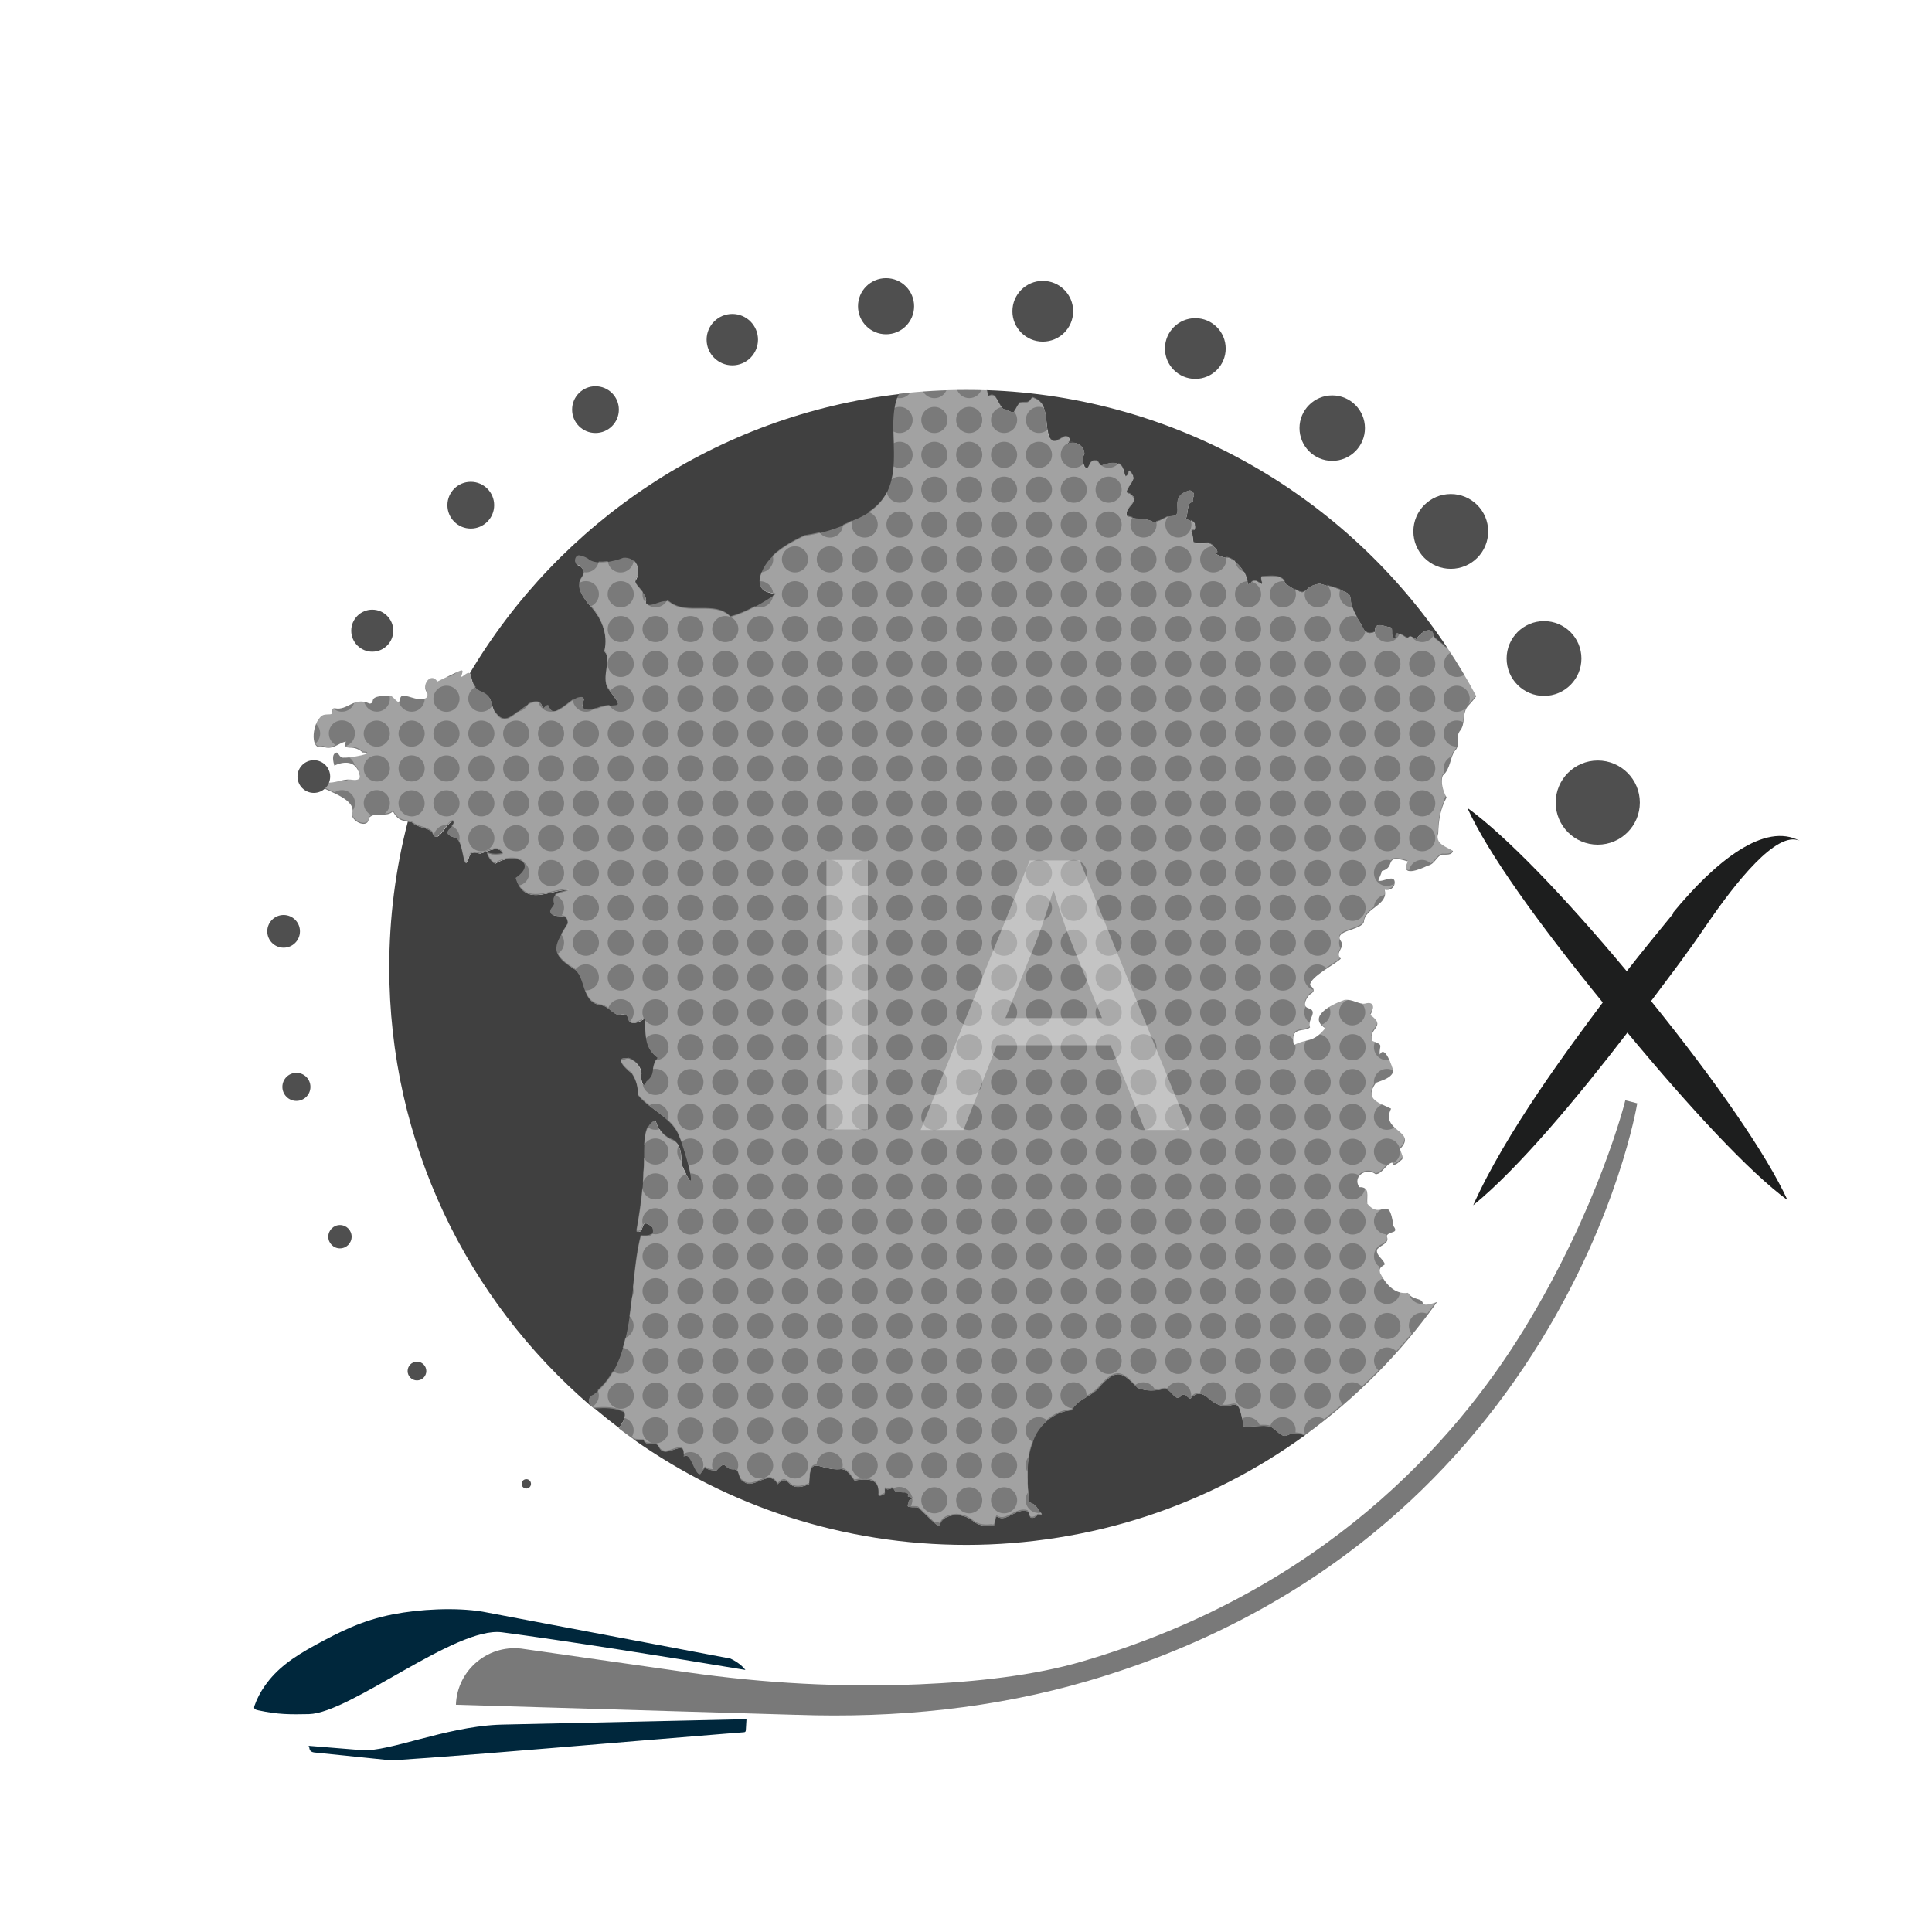 <?xml version="1.0" encoding="UTF-8"?>
<svg id="uuid-509aef5a-5851-4f0a-a352-fc2f251f73e4" data-name="NOIR&amp;amp;BLANC" xmlns="http://www.w3.org/2000/svg" viewBox="0 0 500 500">
  <g id="uuid-b5026891-cd74-49e4-9cc1-838b3ec8e23e" data-name="Background BLANC">
    <rect width="500" height="500" style="fill: #fff;"/>
  </g>
  <g>
    <path d="M121.97,175.51c.25,1.14.62,2.87,2.71,3.65,2.06.85,2.35,2.08,2.66,3.38.21.87.42,1.78,1.22,2.53.58.76,1.19,1.17,1.86,1.25.08,0,.16.01.24.01,1.19,0,2.39-.99,3.66-2.03,1.59-1.3,3.22-2.64,5.04-2.31h.01s.01,0,.01,0c.57-.17.77.39.94.88.09.24.16.45.27.56l.03.03.03-.02c.11-.05.25-.18.42-.33.24-.22.54-.48.74-.48.01,0,.02,0,.04,0,.06.01.11.05.14.12.26.81.65,1.28,1.17,1.45,1.09.34,2.55-.79,3.97-1.89,1.07-.83,2.09-1.61,2.84-1.68.52-.1.85-.07,1,.08.19.2.08.62-.03,1.07-.14.58-.31,1.23.09,1.65.46.49,1.6.54,3.51.17,1.76-.69,3.2-.78,4.15-.84.73-.05,1.17-.07,1.3-.34.2-.43-.47-1.34-2.46-4.05l-.07-.1c-.9-1.37-.64-3.22-.38-5.01.26-1.82.51-3.54-.55-4.51.54-2.21.37-4.5-.5-6.8-.76-2.02-2.06-3.98-3.74-5.67-3.25-4.08-2.34-5.51-1.6-6.65.56-.87,1.04-1.62-.61-3.21h-.02s-.02-.02-.02-.02c-.7-.03-1.05-.62-1.08-1.18-.04-.56.23-1.21.87-1.33.77.05,2.37.69,2.56,1.02l.02.02c2.07,1.54,6.61.58,9-.39,1.43-.12,2.63.46,3.3,1.6.73,1.25.64,2.83-.26,4.15-.24.62.4,1.37,1.14,2.23.9,1.05,1.92,2.24,1.55,3.46v.02s0,.02,0,.02c.39,1.14,1.65.71,2.99.26,1.24-.42,2.52-.85,3.28-.16,2.18,1.66,4.98,1.65,7.69,1.62,3.04-.02,5.91-.04,7.97,2.11l.02.02h.03c4.2-1.09,8.7-3.89,11.72-5.9l.09-.06-.1-.04c-.4-.15-.82-.26-1.23-.37-1.5-.38-2.92-.74-2.89-3.22,1-6.27,7.85-9.59,11.54-11.38,3.86-.53,9.29-1.99,12.72-4.06,4.93-1.9,8.02-4.84,9.46-9,1.27-3.67,1.14-7.83,1-11.85-.15-4.41-.28-8.58,1.37-11.92l.05-.09h-.1c-11.65,1.37-23.12,4.1-34.09,8.13-10.72,3.94-21,9.12-30.56,15.42-9.45,6.22-18.21,13.53-26.04,21.73-7.84,8.21-14.74,17.31-20.52,27.05l-.03.05.05.03c.23.14.32.57.44,1.11Z" style="fill: #404040;"/>
    <path d="M255.52,102.8l-.04.16.13-.1c.5-.38.91-.52,1.28-.44.6.13.99.87,1.4,1.64.51.97,1.05,1.97,2.08,1.97h.02c1.94.98,2.03.93,2.55-.07.2-.38.48-.91.98-1.56.62-.13,1.04-.12,1.39-.12.73,0,1.07.01,1.85-1.27,3.17.96,3.42,3.62,3.7,6.42.12,1.26.25,2.55.65,3.72.28.62.61.98,1.01,1.11.62.2,1.31-.2,1.98-.59.45-.26.91-.53,1.35-.61.52.11.83.32.91.62.1.39-.21.85-.55,1.14l-.36.3.42-.21c.96-.48,2.09-.42,3.01.15.84.52,1.34,1.39,1.35,2.33-.37.66-.49,2.2-.09,3.2.18.45.44.73.78.84h.03s.02-.01.02-.01c.28-.26.44-.6.59-.93.3-.65.57-1.22,1.63-1.1.61-.06.72.18.86.49.1.23.22.48.57.63h.02s.02,0,.02,0c2-.77,3.51-.89,4.48-.37,1.01.55,1.27,1.69,1.43,2.44.1.46.17.77.36.81.01,0,.03,0,.04,0,.17,0,.4-.22.76-.74v-.02s0-.02,0-.02c-.04-.44.03-.54.07-.56.05-.03.11,0,.16.04.36.24.91,1.17.87,1.47v.02s0,.01,0,.01c.19.45-.33,1.24-.84,2-.51.77-.99,1.49-.79,1.93.08.19.29.3.61.35.81.34,1.25.69,1.36,1.1.14.54-.36,1.14-.88,1.78-.68.82-1.45,1.76-1.12,2.84v.02s.03.01.03.01c1.06.5,2.18.58,3.25.65,1.22.09,2.48.18,3.67.87h.03c.06.01.12.01.19.01.96,0,1.69-.4,2.4-.78.66-.36,1.33-.72,2.19-.79.52,0,.88-.13,1.11-.38.38-.41.35-1.08.31-1.86-.07-1.57-.17-3.53,3.1-4.39.59.01.94.4,1.07.77.16.43.04.88-.29,1.17l-.04.03.03.04c.16.23.21.45.14.63-.09.23-.38.42-.76.51h-.02s-.01.02-.01.02c-.42.56-.55,1.5-.68,2.4-.07.53-.14,1.03-.27,1.4-.08.07-.11.14-.1.22.03.2.39.35.84.53.64.26,1.45.59,1.41,1.13v.02c.1.49.13,1.14-.1,1.31-.07.05-.2.05-.32.05h-.02c-.18,0-.35,0-.44.11-.05.07-.07.16-.04.29.4.96.44,1.62.47,2.11.07,1.12.14,1.12,3.94.94.61.17,2.26,1.27,2.37,2.06.03.24-.08.43-.34.59l-.08.04.07.05c.66.44,2.3,1.09,3.02,1.03,2.58.74,4.97,3.86,5.22,6.82v.09s.09-.05.09-.05c1.62-1.06,1.68-1.02,2.67-.46.23.13.51.29.87.47l.04.02.03-.03c.14-.17.04-.53-.06-.91-.15-.55-.24-.94.04-1.02.28-.01.56-.03.84-.05,2.2-.14,4.48-.28,5.21,1.77v.02s.02.01.02.01c4.27,2.88,4.54,2.58,5.34,1.71.5-.55,1.26-1.38,3.55-1.73,7.79,2.3,7.8,2.43,7.97,4.11.11,1.06.28,2.67,2.27,5.7.33.45.57.92.79,1.38.63,1.27,1.13,2.28,3.29,1.38l.04-.02v-.04c-.14-.72-.05-1.23.25-1.5.58-.52,1.86-.15,2.9.14l.21.06h0c.34-.02.58.04.72.18.23.22.23.64.22,1.08-.01.7-.03,1.5.93,1.73l.08.02v-.08c-.11-.67-.06-1.08.14-1.21.33-.21,1.04.23,1.73.66.37.23.76.47,1.08.61h.03s.03-.01.03-.01c.73-.65,1.22-.39,1.88-.03.13.07.27.15.42.22l.05.03.02-.05c.49-1.08,2.05-2.3,3.16-2.3.09,0,.18,0,.27.03.6.13.93.72.94,1.72v.02c.11.25.77.77,1.46,1.33.58.46,1.18.94,1.3,1.15h.01c.21.19.47.31.78.38l.13.03-.08-.11c-6.44-9.69-14.03-18.63-22.55-26.59-8.54-7.97-17.99-14.94-28.11-20.7-10.28-5.86-21.25-10.48-32.6-13.73-11.67-3.35-23.78-5.26-36-5.68h-.08s.02.07.02.07c.15.56.3,1.27.17,1.77Z" style="fill: #404040;"/>
    <path d="M337.89,371.15l-.13-.02c-.27-.04-.55-.1-.83-.15-1.22-.24-2.48-.48-3.48.12-1.25.64-2.06-.08-3-.92-.5-.45-1.01-.91-1.64-1.19-.8-.32-2.54-.22-4.07-.12-1.26.08-2.44.15-2.89-.02-.55-3.4-1.04-4.91-1.72-5.38-.43-.3-.92-.19-1.54-.05-1.23.27-2.92.64-5.68-1.66-.87-.86-1.73-1.3-2.56-1.3-.04,0-.08,0-.12,0-.77.04-1.48.46-2.13,1.24,0,0-.02,0-.03,0-.17,0-.42-.21-.69-.43-.39-.32-.82-.67-1.24-.61-.2.04-.37.17-.51.41-.28.28-.55.42-.82.42h-.02c-.5-.01-.96-.51-1.44-1.03-.55-.6-1.13-1.23-1.88-1.28h-.02c-2.6.54-4.79.71-7.05-.26l-.06-.06c-2.06-2.07-3.42-3.45-4.97-3.45-.01,0-.03,0-.04,0-1.27.02-2.68.97-4.72,3.17-.88,1.19-2.07,1.91-3.34,2.66-1.47.87-2.98,1.77-3.94,3.49-4.46.2-9.01,4.02-10.16,8.53-1.09,2.69-1.33,5.91-1.28,9.04.02,1.94.16,3.86.28,5.61.02.28.04.55.06.82v.04s.04.01.04.01c1.06.33,1.72.71,2.39,1.88.19.29.37.54.52.74.14.19.27.37.35.51-.12,0-.37-.04-.74-.14h-.02s-.02,0-.02,0c-.25.09-.41.22-.55.35-.21.18-.42.37-.96.45-.59.09-.73-.4-.89-.93-.09-.31-.18-.61-.36-.78h-.02c-1.52-.47-2.92.26-4.16.9-1.32.68-2.56,1.33-3.72.47h-.02s-.02-.01-.02-.01c-.34.06-.43.62-.52,1.21-.08.5-.16,1.01-.39,1.12-.09.04-.2.02-.33-.06h-.02s-.02,0-.02,0c-3.03.31-3.93-.35-4.99-1.13-.85-.63-1.82-1.34-4.12-1.57-3.52.26-4.08,1.67-4.38,2.43-.09.24-.16.41-.28.43-.31.06-1.17-.75-3.69-3.17-.47-.46-1-.97-1.62-1.55-.2-.11-.64-.12-1.15-.12-.65,0-1.46,0-1.61-.3.03-.11.09-.23.21-.38l.02-.02v-.03c-.02-.07-.01-.12-.02-.18,0,0,0,0,0,0l.02-.02v-.03s0-.07-.01-.11c.07-.54.58-.71.91-.82.17-.06.27-.09.27-.17,0-.04-.02-.07-.1-.12.06-.03.1-.06.1-.11,0-.1-.12-.16-.96-.42h-.01s-.01,0-.01,0c-.17.01-.29,0-.33-.06,0,0,0,0,0-.01.02-.06.04-.13.06-.19.06-.15.1-.28.04-.36.03-.1.05-.19,0-.25-.05-.05-.14-.05-.28-.01-.35-.28-.67-.27-.98-.25-.29,0-.56.02-.85-.19h-.02s-.02,0-.02,0c-.13.02-1.32.21-1.51-.48v-.02c-.34-.49-.67-.37-1.01-.24-.19.07-.39.14-.61.14-.02,0-.03,0-.05,0h-.02c-.15.05-.2-.02-.27-.11-.05-.06-.09-.13-.18-.14-.06-.01-.13.02-.22.08h-.01c-.12.2-.13.4-.11.6-.01.13,0,.26.01.39,0,.04,0,.09.01.13-.01.1-.04.2-.11.28-.12.05-.23.11-.34.16-.35.18-.63.32-1.1.22.02-.32.03-.63.01-.91-.03-1.11-.32-1.93-.91-2.47-1.18-1.08-3.37-.87-5.36-.52-.19-.23-.38-.5-.57-.77-.79-1.11-1.68-2.38-3.3-2.16-1.78.12-3.21-.28-4.35-.59-1.14-.31-1.96-.54-2.55-.1-.67.5-.96,1.82-1.02,4.58-3.36,1.44-4.49.38-5.32-.4-.73-.69-1.27-1.19-2.83.38-1.15-2.29-2.95-1.54-4.7-.82-1.46.6-2.96,1.23-4.1.1h-.02c-.69-.25-.91-.96-1.12-1.64-.25-.79-.5-1.61-1.53-1.46h-.04c-.95,0-1.4-.41-1.76-.74-.23-.21-.44-.4-.72-.4-.01,0-.02,0-.04,0-.4.02-.93.45-1.77,1.41-.05,0-.1,0-.15,0-1.81,0-2.35-.43-2.58-.61-.09-.07-.15-.12-.23-.11-.11.02-.2.14-.46.52-.17.25-.43.62-.81,1.13,0,0,0,0-.01,0-.71,0-1.27-1.21-1.82-2.39-.54-1.15-1.04-2.23-1.71-2.37-.22-.05-.44.02-.66.18.01-.19.02-.38.01-.54,0-.71-.13-1.18-.43-1.41-.49-.39-1.35-.09-2.25.23-1.42.5-3.03,1.07-3.81-.72-.4-.88-1.23-.86-2.02-.84-.81.02-1.57.04-1.9-.84v-.04h-.05c-.64.01-1.82.03-2.56-.31l-.07-.05c-.13-.09-.26-.19-.4-.28l-.4-.29.32.37c.12.14.29.26.49.35.1.07.2.13.29.2-.08-.03-.17-.04-.24-.07l-.06.1c12.34,8.72,25.86,15.49,40.19,20.12,14.81,4.78,30.28,7.21,45.99,7.21s31.8-2.52,46.87-7.5c14.58-4.81,28.3-11.84,40.78-20.89l.11-.08-.13-.02s-.08-.02-.12-.02c.05-.03.1-.07.14-.1l.11-.08ZM277.37,364.85h.03s.01-.03.01-.03c.95-1.71,2.46-2.61,3.92-3.48,1.22-.72,2.48-1.47,3.37-2.68,2.02-2.17,3.41-3.11,4.64-3.13h.04c1.5,0,2.85,1.36,4.89,3.41l.07.07h.02c2.28.99,4.5.83,7.12.28.71.06,1.26.66,1.8,1.25.5.54.97,1.06,1.52,1.07h.02c.3,0,.6-.15.9-.46h0c.12-.23.27-.34.43-.37.03,0,.06,0,.09,0,.33,0,.71.31,1.06.59.29.24.55.45.76.45.03,0,.05,0,.08-.01h.02s.01-.02.01-.02c.63-.77,1.32-1.18,2.06-1.21.04,0,.08,0,.12,0,.8,0,1.63.43,2.48,1.27,2.81,2.34,4.6,1.95,5.78,1.69.59-.13,1.06-.23,1.46.03.18.12.35.34.51.64-.14-.23-.29-.4-.45-.51-.43-.29-.92-.19-1.54-.05-1.23.27-2.92.64-5.68-1.66-.92-.9-1.82-1.33-2.68-1.29-.76.04-1.48.46-2.13,1.24,0,0-.02,0-.03,0-.17,0-.42-.21-.69-.43-.36-.29-.75-.62-1.13-.62-.04,0-.07,0-.11,0-.2.04-.37.17-.51.41-.29.29-.56.42-.83.42-.5-.01-.96-.51-1.44-1.03-.55-.6-1.13-1.23-1.88-1.28h-.02c-2.6.54-4.79.71-7.05-.26l-.06-.06c-2.06-2.07-3.42-3.45-4.97-3.45-.01,0-.03,0-.04,0-1.27.02-2.68.97-4.72,3.17-.88,1.19-2.07,1.91-3.34,2.66-1.47.87-2.98,1.77-3.94,3.49-3.58.16-7.21,2.65-9.1,5.96,1.85-3.37,5.53-5.93,9.14-6.07ZM267.1,392.7s.1,0,.16-.01c.56-.08.79-.28,1.01-.47.14-.12.28-.24.5-.32.44.12.68.16.81.13.02.05.03.08.02.1-.04.06-.31.02-.82-.12h-.02s-.02,0-.02,0c-.25.09-.41.22-.55.35-.21.18-.42.37-.96.45-.37.06-.56-.13-.69-.4.13.17.29.3.55.3ZM258.04,392.34c1.21.88,2.48.22,3.82-.47,1.27-.66,2.59-1.35,4.06-.91.08.08.14.2.2.33-.04-.07-.07-.15-.13-.2h-.02c-1.52-.47-2.92.26-4.16.9-1.32.68-2.56,1.33-3.72.47h-.02s-.02-.01-.02-.01c-.08.01-.15.06-.2.13.05-.12.11-.21.2-.23ZM247.65,391.91c2.26.23,3.18.9,4.06,1.55,1.07.79,2,1.47,5.05,1.15.16.09.3.11.42.05.06-.03.1-.08.14-.13-.05.12-.11.22-.19.26-.09.04-.2.02-.33-.06h-.02s-.02,0-.02,0c-3.03.31-3.93-.35-4.99-1.13-.85-.63-1.82-1.34-4.12-1.57-2.62.19-3.6,1.02-4.05,1.75.4-.74,1.29-1.66,4.05-1.86ZM236.54,389.92c.47,0,.92,0,1.08.1.6.58,1.13,1.09,1.61,1.54,2.55,2.46,3.33,3.21,3.73,3.21.02,0,.04,0,.06,0,.07-.01.12-.06.17-.12-.06.12-.11.22-.19.23-.31.06-1.17-.75-3.69-3.17-.47-.46-1-.97-1.62-1.55-.2-.11-.64-.12-1.15-.12-.66,0-1.47,0-1.61-.31,0-.01,0-.04,0-.05.28.24.96.24,1.61.24ZM235.34,387.23c.26.08.76.23.86.3-.03.01-.07.03-.12.05-.14-.06-.36-.13-.72-.24h-.01s-.01,0-.01,0c-.17.01-.29,0-.33-.06-.02-.03,0-.07,0-.11.08.05.18.07.34.06ZM232.94,385.9c.32.22.62.21.9.2.32-.01.61-.02.93.25l.02.02h.03c.17-.07.2-.04.2-.04.01.01,0,.06-.01.11-.05,0-.11,0-.19.02-.35-.28-.67-.26-.98-.25-.29.01-.56.02-.85-.19h-.02s-.02,0-.02,0c-.13.02-1.24.19-1.48-.42.3.36.94.4,1.48.31ZM229.28,385.05s.07.05.1.1c.07.09.16.23.38.16.01,0,.03,0,.04,0,.25,0,.46-.08.65-.15.34-.13.59-.22.87.19.01.04.04.08.05.11-.32-.42-.63-.31-.96-.18-.19.07-.39.14-.61.14-.02,0-.03,0-.05,0h-.02c-.15.05-.2-.02-.27-.11-.05-.06-.09-.13-.18-.14-.05,0-.11.02-.17.06.01-.04.01-.08.03-.12.05-.04.09-.06.12-.05ZM228.58,386.69c.11-.06.22-.11.34-.17h.02s0-.02,0-.03c-.02.05-.04.11-.08.15-.12.05-.23.11-.34.16-.35.18-.64.32-1.1.22,0-.04,0-.08,0-.12.49.1.8-.05,1.15-.23ZM210.47,379.37c.54-.4,1.35-.18,2.45.12,1.15.32,2.58.72,4.39.6,1.56-.2,2.43,1.03,3.19,2.12.2.29.4.56.6.81l.02.03h.03c1.97-.36,4.15-.57,5.29.48.2.18.36.41.49.66-.12-.19-.25-.37-.41-.52-1.18-1.08-3.37-.87-5.36-.52-.19-.23-.38-.5-.57-.77-.79-1.11-1.68-2.37-3.3-2.16-1.78.12-3.21-.28-4.35-.59-1.14-.31-1.96-.54-2.55-.1-.13.1-.25.24-.35.41.12-.25.26-.43.42-.55ZM201.26,383.97c1.53-1.56,2.01-1.11,2.73-.43.85.79,2,1.88,5.4.44,0,.04,0,.07,0,.11-3.36,1.44-4.5.38-5.32-.4-.73-.69-1.27-1.19-2.83.38,0-.02-.02-.03-.02-.04l.05-.05ZM192.36,383.2c1.19,1.17,2.72.53,4.21-.08,1.71-.71,3.34-1.37,4.44.54-1.15-1.8-2.84-1.1-4.48-.42-1.46.6-2.96,1.23-4.1.1h-.02c-.38-.14-.61-.42-.79-.75.17.27.4.5.74.62ZM181.19,381.33s.03,0,.04,0h.03s.02-.02.02-.02c.39-.53.66-.91.83-1.16.21-.3.32-.47.38-.48.03,0,.08.03.14.08.26.21.81.64,2.65.64.06,0,.12,0,.18,0h.02s.02-.02.02-.02c.83-.95,1.34-1.37,1.71-1.39,0,0,.02,0,.03,0,.24,0,.42.17.64.37.36.32.84.77,1.85.77h.04c.63-.09.93.2,1.14.64-.23-.37-.56-.61-1.15-.52h-.04c-.95,0-1.4-.41-1.76-.74-.24-.22-.45-.42-.75-.4-.4.02-.93.45-1.77,1.41-.05,0-.1,0-.15,0-1.8,0-2.34-.43-2.58-.61-.09-.07-.15-.12-.23-.11-.11.02-.2.14-.46.52-.17.25-.43.62-.81,1.13,0,0,0,0-.01,0-.46,0-.86-.51-1.23-1.19.36.62.76,1.08,1.23,1.08ZM177.64,376.57c.37.08.7.51,1.01,1.07-.3-.51-.62-.88-.99-.95-.22-.04-.44.02-.67.18,0-.03,0-.05,0-.08.22-.19.43-.26.64-.22ZM174.37,375.03c.87-.31,1.7-.6,2.14-.25.1.08.17.2.23.34-.05-.07-.1-.15-.16-.2-.5-.39-1.35-.09-2.25.23-1.29.46-2.73.95-3.56-.3.89,1.14,2.32.64,3.6.18ZM168.52,373.48c.79-.02,1.54-.04,1.91.77,0,.01,0,.02.01.03-.43-.72-1.19-.71-1.93-.69-.75.02-1.45.02-1.81-.67.42.58,1.13.57,1.82.55ZM164.34,372.43c.72.2,1.63.19,2.18.18.02.04.04.07.06.11h-.02c-.49.01-1.29.02-1.97-.12-.08-.06-.16-.11-.25-.17ZM336.92,371.2c-1.22-.24-2.47-.48-3.48.12-1.25.64-2.06-.08-3-.92-.5-.45-1.01-.91-1.64-1.19-.8-.32-2.54-.22-4.07-.12-1.26.08-2.44.15-2.89-.02,0-.04-.01-.08-.02-.12.48.18,1.61.11,2.92.03,1.52-.09,3.25-.2,4.02.11.61.27,1.12.73,1.61,1.17.93.83,1.8,1.61,3.12.93h0c.97-.58,2.2-.34,3.4-.11.23.04.47.09.7.13-.04.03-.08.06-.12.09-.19-.03-.37-.07-.56-.1Z" style="fill: #404040;"/>
    <path d="M161.45,365.19c-2.45-1.16-4.74-1.12-7.71-.93-.29-.24-.57-.49-.85-.73l-.23-.2c-.19-.45-.23-.9-.1-1.28.16-.47.57-.83,1.18-1.04h.02c7.93-6.08,9.12-17.27,10.26-28.08.49-4.64.96-9.03,1.95-12.87,1.19.09,2.37.12,2.89-.55.32-.41.33-1.04.05-1.87h0s-.01-.02-.01-.02c-.92-.78-1.54-1.09-1.94-.97-.38.11-.53.55-.68,1.01-.22.67-.44,1.35-1.41,1.1.66-3.61,1.75-10.34,1.8-15.24.17-1.16.17-2.6.17-4.12,0-3.82,0-8.15,2.82-9.38.8,2.7,2.34,4.47,4.58,5.24,1.88,1.14,1.99,2.81,2.11,4.57.04.67.09,1.37.25,2.05,1.5,3.33,1.95,3.74,2.15,3.76.05,0,.1-.02.14-.07.52-.72-1.97-9.18-2.94-11.33-1.08-3.01-3.72-4.98-6.27-6.88-1.65-1.23-3.21-2.39-4.35-3.81-.16-2.17-.35-3.63-1.67-5.68h-.01c-2.91-2.28-2.91-3.26-2.77-3.57.14-.32.6-.46,1.25-.36,1.42.21,3.64,1.57,3.91,3.83-.24.78.02,2.88.6,3.08.28.1.56-.2.83-.9,1.43-1.14,1.54-1.94,1.68-2.95.12-.83.25-1.78,1.18-3.17l.03-.04-.04-.03c-3.06-2.27-3.11-5.01-3.18-8.82v-.41c-.02-.48-.08-.7-.22-.77-.16-.08-.36.04-.68.23-.54.33-1.36.83-2.61.73-.69-.14-.82-.59-.94-1.06-.18-.65-.36-1.32-2.11-1.03-.91.12-1.63-.48-2.4-1.1-.81-.66-1.64-1.33-2.81-1.4-2.8-.5-3.54-2.82-4.25-5.07-.56-1.75-1.13-3.55-2.68-4.44-2.88-1.77-4.19-3.29-4.27-4.94-.07-1.58.96-3.26,2.27-5.4.22-.36.45-.73.68-1.12h0s0-.03,0-.03c-.06-1.99-1.21-2.03-2.33-2.06-.75-.02-1.52-.05-2.04-.61-.43-.6-.05-1.11.34-1.64.2-.27.39-.52.47-.79v-.02s0-.02,0-.02c-.24-.79-.24-1.4.01-1.84.37-.67,1.24-.9,2.16-1.15.6-.16,1.22-.33,1.7-.63l.16-.1h-.19s-.02,0-.02,0c-1.41,0-2.94.35-4.42.69-3.98.91-7.75,1.77-9.35-3.68,2.05-1.42,2.81-2.84,2.1-3.89-1-1.47-4.7-1.71-7.44.11,0,0-.01,0-.02,0-.57,0-1.79-1.58-2.05-2.63,1.15.61,2.85.47,4.1.25h.07s-.03-.08-.03-.08c-.97-1.94-2.78-1.27-4.52-.63-.54.2-1.1.41-1.64.54-.48-.24-1.48-.45-2.14-.13-.29.14-.47.37-.52.66-.47,1.51-.74,1.84-.88,1.84h0c-.26-.01-.46-1-.68-2.04-.39-1.89-.88-4.24-2.13-4.46-1.16-.37-1.77-.75-1.87-1.17-.1-.42.32-.85.76-1.3.56-.57,1.15-1.17.64-1.8l-.02-.02h-.02s-.03,0-.04,0c-.64,0-1.38.97-2.16,2-.81,1.06-1.64,2.17-2.3,2.05-.34-.06-.63-.47-.86-1.21v-.02s-.02-.01-.02-.01c-.84-.68-1.73-.94-2.58-1.19-.92-.27-1.87-.55-2.76-1.38h-.01s-.02-.02-.02-.02c-.37-.04-.69-.08-.97-.12h-.05s-.01.04-.01.04c-3.19,12.26-4.8,24.95-4.8,37.73,0,11.13,1.23,22.24,3.65,33,2.36,10.47,5.87,20.71,10.43,30.43,4.48,9.55,10,18.65,16.41,27.07,6.36,8.35,13.63,16.06,21.6,22.91l.3.26-.21-.33s-.02-.03-.03-.05c.17.19.42.37.64.53.06.04.12.08.17.13,0,.02.02.02.03.03h0c2.07,1.75,4.24,3.49,6.46,5.16l.05.04.03-.05c.12-.21.26-.43.39-.65.81-1.33,1.66-2.7.85-3.65h-.02Z" style="fill: #404040;"/>
  </g>
  <path id="uuid-a8f483e1-80b2-47b6-93d7-01ca0bb7964a" data-name="FRANCE FOND COULEUR" d="M163.5,372.13c.16.11.32.22.48.34.73.33,1.86.32,2.59.31.69,1.8,3.14-.03,3.92,1.68,1.66,3.83,7-2.85,6.44,2.54,1.83-1.62,2.62,4.6,4.31,4.5,2.33-3.11-.08-.87,4.22-.94,2.63-3.02,1.77-.25,4.3-.27,1.83-.27,1.07,2.57,2.63,3.09,2.55,2.53,6.77-3.5,8.83.77,3.38-3.44,1.83,2.72,8.22-.04.16-7.99,2.37-3.51,7.87-3.86,2-.26,2.86,1.76,3.84,2.94,3.68-.65,6.61-.51,6.21,3.88.67.17.99-.15,1.54-.38.33-.36-.07-.95.21-1.4.35-.27.26.31.65.19.71.03,1.14-.64,1.62.07.18.62,1.09.6,1.58.52.64.47,1.2-.09,1.86.46.8-.27-.5.98.54.87,2.34.71-.54.05-.25,1.7-1.15,1.45,1.99.77,2.56,1.1,9.44,9.06,2,2.45,10,1.87,5.03.51,3.55,3.28,9.11,2.7,1.03.61.59-2.14,1.28-2.27,2.3,1.71,4.8-2.31,7.9-1.37.47.43.3,1.88,1.3,1.72.92-.14.92-.59,1.52-.8,1.49.4.87-.03-.06-1.42-.66-1.14-1.31-1.55-2.42-1.9-.33-4.7-.9-10.67.94-15.22,1.14-4.46,5.72-8.32,10.14-8.5,1.75-3.16,5.35-3.53,7.29-6.17,4.55-4.91,5.87-3.53,9.72.35,2.39,1.02,4.71.76,7.09.27,1.74.13,2.59,3.5,4.2,1.88.72-1.23,1.92.8,2.45.64,1.37-1.68,3.03-1.64,4.74.04,6.35,5.29,7.23-3.44,8.94,7.09.95.42,5.54-.43,6.99.16,1.77.79,2.7,3.11,4.68,2.1,1.21-.73,2.83-.19,4.27.04,13.17-9.55,24.72-21.19,34.16-34.44-1.55.5-3.08,1-3.66.42-.25-1.66-2.55-.71-3.86-2.81-3.58.55-5.99-2.62-7.22-5.13-.46-1.39.51-1.65,1.21-2.22-.1-1.18-2.58-2.5-1.92-3.96,1.09-1.2,3.29-1.5,2.4-3.44.78-1.34,3.28-.52,1.76-2.53-1.18-8.7-2.99-1.27-6.75-5.78-.2-2.12.76-4.36-2.1-4.29-1.84-2.89,2-5.19,4.27-3.33,1.83-.19,2.61-2.66,4.29-3.04.27,1.51,2.04-.44,2.55-.83.4-.68-.54-2.12-.52-2.7,4.59-4.77-5.28-4.5-2.34-10.41-2.86-1.48-7.12-2.25-3.92-6.69,1.75-.73,3.88-1.16,4.51-2.96-.32-1.19-2.15-6.99-3.51-4.37-.27-2.5,1.29-2.32-1.96-3.53-1.14-3.33,3.87-3.63-.5-6.71.91-1.56,1.26-3.66-1.36-2.94-1.47.31-3.27-1.23-5.31-.95-3.73,1.28-9.53,4.41-5,7.32-3.11,3.94-4.86,2.59-8.11,4.38-1.09-5.07,2.78-3.24,4.19-4.6-.86-1.93,2.28-4.12-.42-4.95-1.91-.53-.29-3,.39-3.56,1.43-.85,1.13-1.43.02-2.39.01-2.18,6.42-5.33,7.97-6.87-1.66-1.64,1.09-2.64.07-4.45-2.22-2.99,5.4-2.8,5.91-5.13.29-3.59,6.49-4.31,5.35-8.28,1.27.28,2.55-.31,2.62-1.86-.03-2.23-3.15,0-4.25-.47.2-.72.79-1.72.92-2.5,3.84-.95.21-4.53,6.72-2.48-2.13,4.26,3.25,2.04,5.12,1.11,1.92-.35,2.24-2.48,3.8-2.86.99-.02,2.49.21,2.75-.96-1.5-1.02-4.8-1.81-3.81-4.58.12-3.3.47-6.14,2.17-9.27-.92-1.5-1.66-4.09-.97-5.67,2.07-1.8,1.8-4.68,3.16-6.44,1.44-1.42.02-3.18,1.18-5,1.72-1.96.45-4.87,2.34-6.72.54-.59,1.43-1.57,1.96-2.37-2.28-4.29-4.77-8.45-7.45-12.47-.28-.06-.54-.17-.76-.35-.27-.46-2.57-2.02-2.76-2.47-.04-3.45-3.69-1.18-4.47.53-.91-.44-1.45-.99-2.36-.18-1.3-.54-3.46-2.7-3.05,0-1.87-.45.12-3.12-1.89-2.99-1.6-.45-3.88-1.21-3.43,1.36-2.86,1.19-2.73-.99-4.02-2.74-5.28-8.02,2.27-6.14-10.29-9.84-5.81.86-1.82,4.77-8.86.03-.84-2.36-3.7-1.87-6.12-1.76-.64.18.27,1.59-.03,1.95-1.91-.95-1.57-1.33-3.6,0-.25-2.95-2.62-6.12-5.27-6.87-.7.07-2.34-.57-3-1.02,1.33-.79-1.3-2.55-2.05-2.76-5.54.25-3.06.12-4.37-3.02-.11-.51.55-.22.8-.39.33-.25.16-1.18.12-1.37.08-1.07-2.8-1.31-2.16-1.85.34-1,.28-2.91.95-3.8.55-.12,1.15-.53.66-1.23.79-.67.29-2.01-.82-2.03-5.84,1.52-1.11,6.57-4.52,6.62-1.88.15-2.85,1.67-4.78,1.57-2.26-1.32-4.68-.48-6.93-1.53-.74-2.48,4.43-4.18.61-5.75-1.99-.28,1.53-3.12,1.06-4.25.07-.5-1.38-2.62-1.21-.95-2.18,3.15.97-5.24-7.05-2.16-.78-.33-.33-1.23-1.46-1.13-1.66-.18-1.46,1.31-2.26,2.05-1.17-.36-1.17-3.05-.64-3.97,0-2.15-2.44-3.54-4.44-2.55.62-.52,1.08-1.56-.4-1.86-1.49.28-3.17,2.6-4.29.13-1.28-3.75.28-8.8-4.42-10.19-1.15,1.91-1.28.99-3.25,1.41-1.78,2.32-.75,3.01-3.48,1.63-2.31.04-2.12-5.21-4.81-3.17.13-.47,0-1.12-.17-1.8-1.75-.06-3.52-.09-5.29-.09-5.9,0-11.72.34-17.44,1.01-4.72,9.53,5.12,26.22-11.8,32.74-3.58,2.16-9.09,3.56-12.71,4.06-4.74,2.3-10.63,5.51-11.57,11.42-.04,3.23,2.35,2.94,4.16,3.65-3.24,2.16-7.61,4.82-11.7,5.88-3.99-4.16-11.12-.28-15.67-3.74-1.63-1.48-5.54,2.02-6.25-.07.68-2.25-3.21-4.36-2.69-5.69,1.81-2.65.17-6.12-3.11-5.82-2.4.98-6.91,1.92-8.95.4-.21-.37-1.85-1.01-2.6-1.05-1.31.24-1.24,2.56.2,2.63,3.75,3.61-3.57,2.62,2.21,9.86,3.16,3.17,5.38,7.75,4.22,12.45,2.1,1.86-.9,6.73.95,9.53,4.74,6.45,2.37,3.18-2.89,5.24-7.06,1.36-1.14-3.63-4.56-2.97-2.2.18-6.55,6.37-7.92,2.16-.28-.56-1.07.5-1.41.65-.33-.31-.36-1.72-1.27-1.46-4.19-.78-7.53,7.36-10.76,3.1-1.94-1.83-.38-4.47-3.91-5.93-3.06-1.14-2.37-4.3-3.14-4.76-.24-.14-.63-.02-1.32.52-1.87,1.54.41-1.54-.89-1.2-.69.18-4.78,2.27-6.07,2.86-1.75-2.64-4.36,1.12-2.56,2.99.14,1.43-.64,1.53-1.81,1.48-1.5.41-4.99-1.9-5.24-.09-.36,2.49-1.75-1.11-3.02-.75-1.28.13-3.93,0-4.1,1.32-.08.37-.16.76-.83.76-4.04-1.9-5.69,1.91-8.96,1.21-1.49-.04.08,1.5-1.26,1.56-1.02.09-1.94-.1-2.66.9-2.02,2.1-2.48,8.71.79,7.48,2.61.96,3.74-.79,5.94-1.34-.74,2.9,1.69.35,4.36,2.84,3.99.07-3.39,1.47-4.65,1.33-1.29.23-1.31-.88-2.03-1.32-1.5.27-.88,2.5-.65,3.38,2.26-1.02,5.42-1.49,6.45,2.07.72,1.91-1.08,1.73-2.29,1.55-2.16-.14-4.05,1.04-6.23.75-6.38,1.17,8.74,3,6.61,8.28.08,1.95,4.32,3.88,4.4.91,1.68-1.77,4.54,0,6.23-1.69,1.05,1.89,2,2.38,3.78,2.64.3.05.62.09.98.12,1.71,1.59,3.59,1.16,5.34,2.57,1.23,4.03,3.81-2.91,5.42-2.8,1.2,1.49-4.14,2.82.5,4.29,2.58.47,1.91,10.6,3.76,4.63.2-1.04,1.87-.87,2.6-.49,2.29-.56,4.87-2.43,6.11.05-1.38.25-3.08.35-4.17-.3.19,1.05,1.54,2.86,2.17,2.79,4.42-2.95,11.29-.47,5.26,3.7,2.22,7.65,8.74,3.06,13.86,3.07-1.6,1.02-4.87.46-3.9,3.69-.25.78-1.49,1.52-.81,2.47,1.35,1.45,4.27-.58,4.36,2.64-3.05,5.08-5.27,7.48,1.34,11.53,3.49,2.01,1.92,8.63,6.95,9.52,2.31.14,3.37,2.74,5.22,2.5,2.94-.5,1.31,1.74,3.04,2.09,2.62.19,3.4-2.14,3.46-.24.08,4.03.02,6.91,3.21,9.27-2.05,3.07-.25,4.03-2.86,6.12-1,2.56-1.69-1.05-1.33-2.14-.55-4.86-9.87-5.64-2.47.12,1.36,2.1,1.51,3.6,1.66,5.67,2.96,3.67,8.86,5.78,10.63,10.69,1.48,3.23,5.53,18.16.76,7.59-.54-2.4.26-5.04-2.38-6.64-2.56-.89-3.9-2.94-4.57-5.27-4.04,1.67-2.47,9.42-3.08,13.57-.05,4.64-1.04,11.05-1.81,15.29,2.44.71.56-4.12,4.07-1.14.88,2.58-1.32,2.47-2.93,2.34-3.3,12.75-.86,32.27-12.2,40.96-1.49.53-1.55,1.79-.89,2.81.32.27.63.55.95.82,2.86-.18,5.22-.25,7.7.93.91,1.07-.36,2.72-1.25,4.23.68.51,1.37,1.02,2.06,1.53l1.26.91Z" style="fill: #7a7a7a;"/>
  <path id="uuid-b4b7c035-4d1b-44b0-a5b2-2f3c94f7bb30" data-name="FRANCE BLANC %" d="M382.07,179.94c-.97-1.81-1.97-3.6-3.01-5.37-.55.4-1.23.63-1.97.63-1.87,0-3.38-1.51-3.38-3.38,0-1.3.73-2.42,1.81-2.99-.3-.45-.59-.91-.89-1.36-.28-.06-.54-.17-.76-.35-.27-.46-2.57-2.02-2.76-2.47,0-.12,0-.23-.02-.33-.56,1.1-1.7,1.86-3.02,1.86-1.21,0-2.27-.64-2.86-1.59-.29,0-.58.1-.94.41-.6-.25-1.38-.84-2.01-1.14-.45,1.35-1.71,2.32-3.21,2.32-1.65,0-3.02-1.18-3.32-2.74-1.24.48-1.89.29-2.35-.23-.21,1.67-1.63,2.96-3.35,2.96-1.87,0-3.38-1.51-3.38-3.38s1.51-3.38,3.38-3.38c.43,0,.84.08,1.22.23-.58-.99-.95-1.81-1.18-2.49-.01,0-.02,0-.04,0-1.87,0-3.38-1.51-3.38-3.38,0-.47.1-.92.27-1.32-.87-.31-2.03-.67-3.59-1.14.66.62,1.07,1.49,1.07,2.46,0,1.87-1.51,3.38-3.38,3.38s-3.38-1.51-3.38-3.38c0-.36.06-.71.16-1.03-.5.51-.93.64-2.76-.43.21.44.34.94.34,1.47,0,1.87-1.51,3.38-3.38,3.38s-3.38-1.51-3.38-3.38,1.51-3.38,3.38-3.38c.19,0,.38.02.56.05-1-1.93-3.67-1.49-5.95-1.38-.64.18.27,1.59-.03,1.95-1.61-.8-1.62-1.2-2.79-.51,1.48.36,2.58,1.69,2.58,3.28,0,1.87-1.51,3.38-3.38,3.38s-3.38-1.51-3.38-3.38,1.47-3.34,3.31-3.38c-.14-.81-.44-1.62-.84-2.39-1.31-.37-2.3-1.51-2.44-2.91-.6-.45-1.24-.79-1.91-.98-.12.01-.27,0-.43-.02.04.21.06.43.06.65,0,1.87-1.51,3.38-3.38,3.38s-3.38-1.51-3.38-3.38,1.51-3.38,3.38-3.38c.13,0,.25,0,.38.02-.57-.51-1.33-.95-1.68-1.05-5.54.25-3.06.12-4.37-3.02-.11-.51.55-.22.8-.39.33-.25.16-1.18.12-1.37.04-.48-.54-.8-1.11-1.05.14.37.22.78.22,1.2,0,1.87-1.51,3.38-3.38,3.38s-3.38-1.51-3.38-3.38c0-.87.33-1.65.86-2.25-1.15.38-2.01,1.19-3.24,1.36.08.29.12.58.12.89,0,1.87-1.51,3.38-3.38,3.38s-3.38-1.51-3.38-3.38c0-.72.23-1.38.61-1.93-.52-.09-1.03-.23-1.54-.46-.5-1.68,1.7-3,2-4.16-.39-.37-.7-.83-.88-1.35-.15-.08-.32-.16-.51-.24-1.99-.28,1.53-3.12,1.06-4.25.07-.5-1.38-2.62-1.21-.95-1.57,2.26-.39-1.42-2.56-2.54-.62.75-1.56,1.23-2.61,1.23-1.37,0-2.54-.81-3.07-1.98-.08,0-.16,0-.27,0-1.66-.18-1.46,1.31-2.26,2.05-.46-.14-.73-.63-.87-1.23-.62.71-1.53,1.16-2.55,1.16-1.87,0-3.38-1.51-3.38-3.38s1.48-3.35,3.32-3.38c-.53-.04-1.08.06-1.61.32.62-.52,1.08-1.56-.4-1.86-1.49.28-3.17,2.6-4.29.13-.19-.55-.31-1.13-.41-1.72-.6.54-1.39.87-2.26.87-1.87,0-3.38-1.51-3.38-3.38s1.51-3.38,3.38-3.38c.5,0,.97.11,1.39.3-.48-1.31-1.36-2.36-3.14-2.89-1.15,1.91-1.28.99-3.25,1.41-1.01,1.32-1.12,2.11-1.52,2.29.54.6.88,1.39.88,2.27,0,1.87-1.51,3.38-3.38,3.38s-3.38-1.51-3.38-3.38c0-1.7,1.26-3.11,2.9-3.34-1.31-1.18-1.58-4.43-3.79-2.76.13-.47,0-1.12-.17-1.8-.46-.02-.92-.02-1.37-.04-.45,1.34-1.71,2.3-3.2,2.3s-2.77-.98-3.21-2.33c-.87.01-1.74.04-2.61.07-.46,1.32-1.71,2.27-3.19,2.27-1.35,0-2.51-.79-3.05-1.93-1.02.08-2.04.17-3.06.26-.59,1-1.67,1.67-2.91,1.67-.22,0-.44-.02-.65-.06-.29.82-.49,1.68-.63,2.57.4-.16.83-.25,1.28-.25,1.87,0,3.38,1.51,3.38,3.38s-1.51,3.38-3.38,3.38c-.56,0-1.08-.14-1.55-.38.02.98.06,1.97.09,2.97.44-.21.93-.33,1.46-.33,1.87,0,3.38,1.51,3.38,3.38s-1.51,3.38-3.38,3.38c-.55,0-1.08-.14-1.54-.37-.1,1.14-.27,2.25-.54,3.34.57-.45,1.29-.71,2.07-.71,1.87,0,3.38,1.51,3.38,3.38s-1.51,3.38-3.38,3.38c-1.64,0-3-1.16-3.31-2.71-1,1.91-2.51,3.64-4.75,5.1,1.4.41,2.42,1.71,2.42,3.24,0,1.87-1.51,3.38-3.38,3.38s-3.38-1.51-3.38-3.38c0-.4.07-.78.2-1.14-.75.44-1.58.84-2.46,1.21-.04,1.84-1.53,3.31-3.38,3.31-1.11,0-2.09-.54-2.71-1.36-1.4.33-2.74.58-3.89.74-2.75,1.33-5.88,2.97-8.21,5.26.1.31.15.65.15,1,0,1.75-1.34,3.2-3.05,3.37-.21.57-.37,1.17-.47,1.8,0,.17,0,.33.01.48.04,0,.08,0,.12,0,1.72,0,3.14,1.29,3.35,2.96.23.06.46.14.67.22-.21.14-.43.29-.66.43-.12,1.76-1.58,3.15-3.37,3.15-.49,0-.96-.11-1.38-.3-2.05,1.1-4.2,2.06-6.29,2.6-3.99-4.16-11.12-.28-15.67-3.74-.21-.19-.46-.3-.73-.35-.57,1.06-1.69,1.79-2.98,1.79-1.87,0-3.38-1.51-3.38-3.38,0-.24.02-.47.07-.69-.93-1.24-2.23-2.33-1.92-3.14,1.2-1.75.88-3.87-.42-5.01-.09,1.78-1.57,3.2-3.37,3.2s-3.14-1.29-3.35-2.95c-.79.11-1.59.16-2.33.11-.26,1.61-1.65,2.83-3.33,2.83h0c-.18,0-.36-.02-.53-.05-.08.88-1.05,1.51-1.21,2.78.51-.3,1.1-.48,1.73-.48,1.87,0,3.38,1.51,3.38,3.38,0,1.37-.82,2.55-1.99,3.08,2.7,3.11,4.45,7.28,3.39,11.56,2.1,1.86-.9,6.73.95,9.53.22.3.42.57.61.83.62-.8,1.59-1.32,2.68-1.32,1.87,0,3.38,1.51,3.38,3.38s-1.51,3.38-3.38,3.38c-1.29,0-2.41-.72-2.98-1.79-.86.09-1.95.28-3.19.76-.18.04-.35.07-.52.09-.61.58-1.42.93-2.33.93h0c-1.81,0-3.28-1.42-3.37-3.21-1.16.8-2.48,2-3.64,2.55-.56.41-1.25.66-2,.66h0c-1.62,0-2.96-1.13-3.3-2.65-.9-.16-1.76.08-2.58.53-.47,1.16-1.56,2-2.87,2.11-1.87,1.52-3.6,2.71-5.3.47-.66-.62-.92-1.34-1.11-2.08-.59.97-1.66,1.62-2.88,1.62-1.87,0-3.38-1.51-3.38-3.38,0-1.36.8-2.52,1.95-3.06-1.32-1.41-1.03-3.43-1.63-3.78-.24-.14-.63-.02-1.32.52-1.87,1.54.41-1.54-.89-1.2-.16.04-.5.18-.94.38-.61.9-1.64,1.49-2.81,1.49-.09,0-.18,0-.27-.01-.85.42-1.62.8-2.06,1-1.75-2.64-4.36,1.12-2.56,2.99.09.94-.21,1.3-.76,1.43,0,.08.01.15.01.23,0,1.87-1.51,3.38-3.38,3.38-1.66,0-3.04-1.2-3.32-2.78-.57.13-1.55-1.73-2.48-1.65.11.33.17.68.17,1.04,0,1.87-1.51,3.38-3.38,3.38-1.67,0-3.05-1.21-3.33-2.8-.91-.15-1.69,0-2.42.27-.38,1.46-1.7,2.54-3.27,2.54-.92,0-1.75-.37-2.36-.97-.4.38.39,1.37-.69,1.41-1.02.09-1.94-.1-2.66.9-.42.44-.77,1.07-1.04,1.79.68.62,1.11,1.51,1.11,2.5h0c0,1.05-.48,1.98-1.22,2.6.38.64,1.01.94,1.94.59,1.41.52,2.39.25,3.33-.2-1.07-.57-1.8-1.69-1.8-2.99,0-1.87,1.51-3.38,3.38-3.38s3.38,1.51,3.38,3.38h0c0,1.5-.97,2.76-2.32,3.21.56.52,2.37-.34,4.32,1.47,3.47.06-1.66,1.12-3.88,1.31.83.41,1.47,1.16,1.74,2.06.54.44.98,1.11,1.26,2.08.72,1.91-1.08,1.73-2.29,1.55-.04,0-.08,0-.12,0-.57.45-1.3.72-2.08.72-.42,0-.82-.08-1.19-.22-.92.21-1.84.38-2.83.25-3.36.62-.76,1.41,2.14,2.8.54-.36,1.19-.57,1.88-.57,1.87,0,3.38,1.51,3.38,3.38,0,.71-.22,1.38-.6,1.92-.03.24-.09.49-.19.74.08,1.95,4.32,3.88,4.4.91.2-.21.42-.37.64-.49-1.17-.53-1.99-1.71-1.99-3.08,0-1.87,1.51-3.38,3.38-3.38s3.38,1.51,3.38,3.38c0,1.1-.52,2.07-1.33,2.69.79-.04,1.55-.2,2.15-.81,1.05,1.89,2,2.38,3.78,2.64.3.05.62.09.98.12,1.71,1.59,3.59,1.16,5.34,2.57.14.46.3.77.47.98.37-1.47,1.69-2.56,3.28-2.56.03,0,.07,0,.1,0,.57-.71,1.11-1.26,1.57-1.22.4.51.06.99-.39,1.47,1.23.5,2.1,1.71,2.1,3.13,0,.26-.03.52-.09.77,1.29,2.57,1.12,8.43,2.63,3.56.2-1.04,1.87-.87,2.6-.49,2.29-.56,4.87-2.43,6.11.05-1.38.25-3.08.35-4.17-.3.19,1.05,1.54,2.86,2.17,2.79,2.77-1.85,6.49-1.56,7.41-.07.83.62,1.37,1.6,1.37,2.71,0,1.59-1.09,2.91-2.57,3.28,2.78,4.41,8.39.84,12.9.85-1.11.71-3.03.66-3.77,1.64,1.42.4,2.45,1.7,2.45,3.25,0,.73-.23,1.4-.62,1.95.85.09,1.54.43,1.59,1.97-.65,1.08-1.26,2.05-1.76,2.93.49.59.79,1.35.79,2.17,0,1.21-.64,2.27-1.6,2.87.56,1.11,1.78,2.25,3.91,3.56.25.14.47.31.67.5.62-.79,1.58-1.29,2.65-1.29,1.87,0,3.38,1.51,3.38,3.38s-1.51,3.38-3.38,3.38h0s-.1,0-.15,0c.39,1.03.9,1.98,1.72,2.65.22.11.42.25.61.41.41.23.89.4,1.44.5.88.05,1.58.47,2.21.94.47-1.31,1.71-2.24,3.18-2.24,1.87,0,3.38,1.51,3.38,3.38,0,.91-.36,1.74-.95,2.35.11.07.25.13.43.16,1.78.13,2.71-.9,3.14-.98-.23-.46-.37-.98-.37-1.52,0-1.87,1.51-3.38,3.38-3.38,1.87,0,3.38,1.51,3.38,3.38s-1.51,3.38-3.38,3.38c-1.11,0-2.1-.54-2.71-1.37,0,.08.01.16.02.25.03,1.65.04,3.11.26,4.42.62-.64,1.48-1.05,2.44-1.05,1.87,0,3.38,1.51,3.38,3.38s-1.51,3.38-3.38,3.38c0,0,0,0,0,0-.48.95-.59,1.68-.68,2.32.22-.04.45-.07.68-.07,1.87,0,3.38,1.51,3.38,3.38s-1.51,3.38-3.38,3.38-3.24-1.38-3.37-3.13c-.37-.61-.52-2.13-.31-2.78-.23-2-1.94-3.31-3.36-3.75-.55.4-1.22.63-1.94.64.09.65.88,1.72,2.83,3.24,1.36,2.1,1.51,3.6,1.66,5.67.81,1,1.84,1.89,2.95,2.75.46-.24.99-.38,1.54-.38,1.87,0,3.38,1.51,3.38,3.38,0,.28-.04.56-.1.82,1.24,1.17,2.28,2.49,2.86,4.11.17.38.39.93.61,1.58.6-.54,1.39-.88,2.27-.88,1.87,0,3.38,1.51,3.38,3.38s-1.51,3.38-3.38,3.38c-.18,0-.35-.02-.52-.04.22.86.4,1.66.51,2.3,0,0,0,0,0,0,1.87,0,3.38,1.51,3.38,3.38s-1.51,3.38-3.38,3.38c-1.87,0-3.38-1.51-3.38-3.38,0-1.51.99-2.79,2.36-3.22-.3-.57-.66-1.32-1.1-2.29-.07-.33-.12-.67-.16-1.01-.68-.62-1.11-1.51-1.11-2.5,0-.57.14-1.11.4-1.59-.3-.58-.77-1.11-1.51-1.56-1.54-.54-2.64-1.5-3.42-2.68-.35.12-.72.19-1.11.19-.78,0-1.5-.27-2.07-.71-.58,1.27-.79,2.92-.86,4.65.59-1.01,1.67-1.69,2.92-1.69,1.87,0,3.38,1.51,3.38,3.38s-1.51,3.38-3.38,3.38c-1.28,0-2.39-.71-2.96-1.75,0,1.3-.02,2.52-.17,3.53,0,.94-.06,1.96-.14,3.01.38-1.46,1.7-2.53,3.27-2.53,1.87,0,3.38,1.51,3.38,3.38s-1.51,3.38-3.38,3.38c-1.76,0-3.21-1.35-3.37-3.07-.35,3.85-1.02,8.05-1.57,11.11,1.28.37,1.37-.78,1.68-1.53-.07-.28-.12-.57-.12-.87,0-1.87,1.51-3.38,3.38-3.38s3.38,1.51,3.38,3.38-1.51,3.38-3.38,3.38c-.36,0-.71-.06-1.04-.16-.59.54-1.79.47-2.77.4-1.03,3.97-1.5,8.6-2,13.35.11.34.18.7.18,1.07,0,.63-.18,1.22-.48,1.73-.18,1.61-.38,3.21-.62,4.8.67.62,1.1,1.5,1.1,2.49,0,1.44-.9,2.66-2.16,3.15-.21.86-.43,1.7-.68,2.53,1.61.26,2.85,1.65,2.85,3.34,0,1.87-1.51,3.38-3.38,3.38-.75,0-1.45-.25-2.01-.67-1.05,1.83-2.34,3.49-3.93,4.91.19.42.3.89.3,1.39,0,1.2-.63,2.25-1.57,2.85.1.08.19.16.29.25,2.86-.18,5.22-.25,7.7.93.41.48.37,1.08.13,1.74,1.42.4,2.47,1.7,2.47,3.25,0,.63-.17,1.21-.47,1.71.14.1.28.2.42.3.73.33,1.86.32,2.59.31.35.93,1.17.89,1.99.87-1.32-.46-2.27-1.71-2.27-3.19,0-1.87,1.51-3.38,3.38-3.38s3.38,1.51,3.38,3.38-1.39,3.25-3.15,3.37c.24.12.44.31.58.63,1.61,3.72,6.7-2.48,6.48,2.11.51-.3,1.09-.48,1.73-.48,1.87,0,3.38,1.51,3.38,3.38,0,.41-.08.8-.21,1.16,1.12-1.59.04-.33,2.64-.11-.11-.33-.17-.69-.17-1.06,0-1.87,1.51-3.38,3.38-3.38s3.38,1.51,3.38,3.38c0,.45-.09.88-.25,1.27.5.78.46,2.27,1.55,2.64,2.55,2.53,6.77-3.5,8.83.77,3.38-3.44,1.83,2.72,8.22-.04.08-4.01.68-4.88,1.94-4.79.08-1.8,1.56-3.23,3.37-3.23s3.38,1.51,3.38,3.38c0,.27-.04.54-.1.79,1.5.25,2.26,1.91,3.11,2.93,3.68-.65,6.61-.51,6.21,3.88.67.17.99-.15,1.54-.38.33-.36-.07-.95.21-1.4.35-.27.26.31.65.19.68.03,1.1-.58,1.55-.02.45-.22.95-.35,1.49-.35,1.57,0,2.89,1.07,3.27,2.52.29.11.24.16.05.22.04.21.06.42.06.64,0,.57-.14,1.11-.39,1.58.71.05,1.6-.03,1.87.13,2.07,1.99,3.33,3.22,4.11,3.93.01,0,.03,0,.04,0,.54,0,1.05.13,1.5.35.3-.74.84-2.16,4.34-2.41,5.03.51,3.55,3.28,9.11,2.7,1.03.61.59-2.14,1.28-2.27,2.3,1.71,4.8-2.31,7.9-1.37.47.43.3,1.88,1.3,1.72.92-.14.92-.59,1.52-.8.92.25,1.03.18.76-.25-.21.04-.43.07-.66.07-1.87,0-3.38-1.51-3.38-3.38,0-.74.24-1.42.64-1.97-.12-1.72-.21-3.55-.19-5.36-.29-.5-.45-1.07-.45-1.68,0-.79.28-1.52.73-2.1.2-1.35.51-2.65,1-3.86,0-.03.02-.06.03-.09-1.05-.57-1.76-1.69-1.76-2.97,0-1.87,1.51-3.38,3.38-3.38.78,0,1.49.26,2.06.7,1.86-1.61,4.17-2.66,6.44-2.76.04-.08.09-.15.13-.23-1.68-.19-2.99-1.62-2.99-3.36,0-1.87,1.51-3.38,3.38-3.38s3.38,1.51,3.38,3.38c0,.04,0,.07,0,.11,1.08-.64,2.15-1.28,3-2.21.04-.05.09-.1.13-.15.09-.11.18-.21.26-.33,4.36-4.7,5.75-3.63,9.25-.12.56-.42,1.26-.67,2.02-.67,1.3,0,2.42.73,2.99,1.8.85-.07,1.69-.22,2.55-.39.22.02.42.08.62.18.6-.95,1.66-1.59,2.87-1.59,1.87,0,3.38,1.51,3.38,3.38,0,.11,0,.22-.02.32.72-.78,1.51-1.11,2.34-1,.31-1.54,1.68-2.71,3.31-2.71,1.87,0,3.38,1.51,3.38,3.38,0,.94-.38,1.78-1,2.4,3.04.5,3.98-2.41,5.15,3.59.45-.22.95-.35,1.48-.35,1.38,0,2.56.82,3.09,2,1.12-.05,2.16-.04,2.72.19.01,0,.03.01.04.02.48-1.29,1.71-2.21,3.17-2.21,1.87,0,3.38,1.51,3.38,3.38,0,.19-.02.37-.05.56.79.05,1.63.27,2.41.39,0,0,.02-.01.03-.02-.08-.3-.13-.61-.13-.93,0-1.87,1.51-3.38,3.38-3.38.65,0,1.25.19,1.77.5,1.6-1.27,3.18-2.57,4.72-3.9-.53-.6-.86-1.38-.86-2.24,0-1.87,1.51-3.38,3.38-3.38.99,0,1.87.43,2.49,1.1,1.46-1.37,2.89-2.77,4.29-4.2-.7-.62-1.15-1.52-1.15-2.53,0-1.87,1.51-3.38,3.38-3.38.93,0,1.77.38,2.39.99,1.34-1.5,2.66-3.03,3.94-4.58-.43-.57-.69-1.27-.69-2.04,0-1.87,1.51-3.38,3.38-3.38.49,0,.95.1,1.36.29.83-1.11,1.66-2.22,2.46-3.35-1.09.35-2.18.7-2.93.68-.29.08-.59.13-.9.13-1.63,0-2.99-1.15-3.31-2.69-.13-.15-.26-.31-.38-.5-.69.11-1.34.07-1.95-.07-.06,1.81-1.55,3.26-3.38,3.26s-3.38-1.51-3.38-3.38c0-1.55,1.04-2.85,2.46-3.25-.38-.57-.71-1.14-.97-1.69-.19-.58-.14-.96.04-1.24-.92-.6-1.53-1.64-1.53-2.83,0-1.44.9-2.67,2.18-3.16.87-.57,1.59-1.14,1.01-2.39.02-.03.04-.06.06-.09-1.81-.07-3.25-1.55-3.25-3.38s1.51-3.38,3.38-3.38c.06,0,.13,0,.19,0-1.17-.84-2.82,1.6-5.38-1.46-.14-1.51.3-3.08-.47-3.83-.17,1.7-1.61,3.04-3.36,3.04-1.87,0-3.38-1.51-3.38-3.38s1.51-3.38,3.38-3.38c.61,0,1.19.17,1.68.45.88-1.21,2.9-1.66,4.32-.5,1.26-.13,2.02-1.34,2.92-2.21-1.82-.05-3.29-1.54-3.29-3.38s1.51-3.38,3.38-3.38,3.38,1.51,3.38,3.38c0,1.32-.76,2.47-1.87,3.02.57.44,1.88-.99,2.31-1.31.4-.68-.54-2.12-.52-2.7,2.63-2.74.5-3.82-1.24-5.36-.57.44-1.29.71-2.07.71-1.87,0-3.38-1.51-3.38-3.38,0-1.55,1.04-2.85,2.46-3.25-2.29-1.03-4.32-2.17-2.41-5.24-.03-.17-.04-.35-.04-.52,0-1.87,1.51-3.38,3.38-3.38.56,0,1.09.14,1.56.38,0,0,0,0,0,0-.12-.46-.47-1.61-.93-2.69-.2.04-.41.06-.63.06-1.87,0-3.38-1.51-3.38-3.38,0-.55.13-1.07.37-1.53-.25-.1-.54-.22-.89-.35-1.14-3.33,3.87-3.63-.5-6.71.91-1.56,1.26-3.66-1.36-2.94-.32.07-.66.04-1.02-.03.7.62,1.15,1.52,1.15,2.54,0,1.87-1.51,3.38-3.38,3.38s-3.38-1.51-3.38-3.38c0-1.72,1.28-3.13,2.94-3.35-.52-.12-1.06-.18-1.62-.1-1.25.43-2.74,1.07-3.99,1.84.26.48.41,1.03.41,1.62,0,1.48-.96,2.74-2.28,3.2.23.22.52.45.86.67-.62.78-1.18,1.35-1.72,1.78,1.75.13,3.14,1.58,3.14,3.37s-1.51,3.38-3.38,3.38-3.38-1.51-3.38-3.38c0-.73.24-1.41.63-1.97-.92.23-1.88.43-3.03,1,.09.31.14.63.14.97,0,1.87-1.51,3.38-3.38,3.38s-3.38-1.51-3.38-3.38,1.51-3.38,3.38-3.38c1.1,0,2.07.52,2.69,1.33-.19-3.47,3.1-2.1,4.37-3.33-.15-.33-.18-.66-.14-.99-.78-.62-1.28-1.57-1.28-2.65,0-.59.15-1.14.42-1.63-.89-.85.39-2.76.98-3.25.57-.34.86-.63.94-.92-1.36-.44-2.34-1.71-2.34-3.22,0-1.87,1.51-3.38,3.38-3.38.88,0,1.68.34,2.28.89,1.54-1.03,3.07-1.97,3.72-2.62-.96-.94-.46-1.67-.05-2.47-.21-.44-.32-.92-.32-1.44,0-.36.06-.7.16-1.02-1.1-2.5,5.71-2.46,6.19-4.65.13-1.58,1.4-2.6,2.68-3.59.11-1.54,1.24-2.79,2.72-3.08.12-.48.12-1.01-.06-1.61,1.08.23,2.16-.16,2.51-1.23-.52.33-1.14.53-1.8.53-1.87,0-3.38-1.51-3.38-3.38s1.51-3.38,3.38-3.38c.35,0,.69.05,1.01.15.4-.68,1.21-.98,4.3,0-.87,1.75-.48,2.41.41,2.51.33-1.52,1.68-2.66,3.3-2.66.89,0,1.7.35,2.31.91,1.18-.72,1.63-2.2,2.91-2.52.95-.02,2.37.19,2.71-.83-.54-.19-1.03-.51-1.41-.92-1.5-.78-3.1-1.74-2.37-3.78.1-2.82.37-5.29,1.5-7.9.06-.56.27-1.09.57-1.53-.88-1.52-1.55-3.98-.87-5.51.17-.15.33-.31.47-.47-.12-.35-.19-.73-.19-1.12,0-1.38.83-2.57,2.01-3.09.22-.64.47-1.25.86-1.76.26-.25.42-.52.53-.79,0,0-.02,0-.02,0h0c-1.87,0-3.38-1.51-3.38-3.38s1.51-3.38,3.38-3.38c.59,0,1.14.15,1.62.41.22-1.2.18-2.49.69-3.58-.6.57-1.42.92-2.31.92-1.87,0-3.38-1.51-3.38-3.38s1.51-3.38,3.38-3.38,3.38,1.51,3.38,3.38c0,.5-.11.98-.31,1.41.54-.6,1.39-1.53,1.9-2.3ZM160.64,150.4c1.87,0,3.38,1.51,3.38,3.38s-1.51,3.38-3.38,3.38-3.38-1.51-3.38-3.38,1.51-3.38,3.38-3.38ZM160.65,159.42c1.87,0,3.38,1.51,3.38,3.38s-1.51,3.38-3.38,3.38-3.38-1.51-3.38-3.38,1.51-3.38,3.38-3.38ZM160.65,175.2c-1.87,0-3.38-1.51-3.38-3.38s1.51-3.38,3.38-3.38,3.38,1.51,3.38,3.38-1.51,3.38-3.38,3.38ZM94.13,189.86c0-1.87,1.51-3.38,3.38-3.38s3.38,1.51,3.38,3.38h0c0,1.87-1.51,3.38-3.38,3.38h0c-1.87,0-3.38-1.51-3.38-3.38ZM97.52,202.26c-1.87,0-3.38-1.51-3.38-3.38s1.51-3.38,3.38-3.38,3.38,1.51,3.38,3.38-1.51,3.38-3.38,3.38ZM115.55,177.46c1.3,0,2.42.73,2.99,1.8.25.47.39,1.01.39,1.58,0,1.72-1.28,3.13-2.94,3.35-.15.02-.29.03-.44.03-1.87,0-3.38-1.51-3.38-3.38s1.51-3.38,3.38-3.38ZM106.53,186.48c1.87,0,3.38,1.51,3.38,3.38h0c0,1.87-1.51,3.38-3.38,3.38h0c-1.87,0-3.38-1.51-3.38-3.38,0-1.87,1.51-3.38,3.38-3.38ZM106.53,211.28c-.25,0-.48-.03-.72-.08-1.52-.33-2.67-1.68-2.67-3.3,0-1.87,1.51-3.38,3.38-3.38.42,0,.81.08,1.18.22,1.29.48,2.2,1.71,2.2,3.17,0,1.87-1.51,3.38-3.38,3.38ZM108.84,201.34c-.6.57-1.41.91-2.31.91-1.87,0-3.38-1.51-3.38-3.38s1.51-3.38,3.38-3.38c1.72,0,3.13,1.28,3.35,2.93.02.15.03.3.03.45,0,.97-.41,1.85-1.07,2.47ZM112.62,191.54c-.28-.5-.45-1.07-.45-1.68,0-1.63,1.15-2.99,2.69-3.31.22-.05.46-.07.69-.07,1.87,0,3.38,1.51,3.38,3.38h0c0,1.87-1.51,3.38-3.38,3.38h0c-1.26,0-2.35-.69-2.93-1.7M115.55,211.28c-1.87,0-3.38-1.51-3.38-3.38s1.51-3.38,3.38-3.38,3.38,1.51,3.38,3.38-1.51,3.38-3.38,3.38ZM115.55,202.26c-1.87,0-3.38-1.51-3.38-3.38s1.51-3.38,3.38-3.38,3.38,1.51,3.38,3.38-1.51,3.38-3.38,3.38ZM124.57,186.48c1.87,0,3.38,1.51,3.38,3.38h0c0,1.87-1.51,3.38-3.38,3.38h0c-1.87,0-3.38-1.51-3.38-3.38,0-1.87,1.51-3.38,3.38-3.38ZM124.57,220.3c-1.87,0-3.38-1.51-3.38-3.38s1.51-3.38,3.38-3.38,3.38,1.51,3.38,3.38-1.51,3.38-3.38,3.38ZM124.57,211.28c-1.87,0-3.38-1.51-3.38-3.38s1.51-3.38,3.38-3.38,3.38,1.51,3.38,3.38-1.51,3.38-3.38,3.38ZM124.57,202.26c-1.87,0-3.38-1.51-3.38-3.38s1.51-3.38,3.38-3.38,3.38,1.51,3.38,3.38-1.51,3.38-3.38,3.38ZM133.59,186.48c1.87,0,3.38,1.51,3.38,3.38h0c0,1.87-1.51,3.38-3.38,3.38h0c-1.87,0-3.38-1.51-3.38-3.38,0-1.87,1.51-3.38,3.38-3.38ZM133.59,220.3c-1.87,0-3.38-1.51-3.38-3.38s1.51-3.38,3.38-3.38,3.38,1.51,3.38,3.38-1.51,3.38-3.38,3.38ZM133.59,211.28c-1.87,0-3.38-1.51-3.38-3.38s1.51-3.38,3.38-3.38,3.38,1.51,3.38,3.38-1.51,3.38-3.38,3.38ZM133.59,202.26c-1.87,0-3.38-1.51-3.38-3.38s1.51-3.38,3.38-3.38,3.38,1.51,3.38,3.38-1.51,3.38-3.38,3.38ZM142.61,186.48c1.87,0,3.38,1.51,3.38,3.38h0c0,1.87-1.51,3.38-3.38,3.38h0c-1.87,0-3.38-1.51-3.38-3.38,0-1.87,1.51-3.38,3.38-3.38ZM142.61,229.32h0c-1.87,0-3.38-1.51-3.38-3.38,0-1.87,1.51-3.38,3.38-3.38s3.38,1.51,3.38,3.38-1.51,3.38-3.38,3.38ZM142.61,220.3h0c-1.87,0-3.38-1.51-3.38-3.38,0-1.87,1.51-3.38,3.38-3.38s3.38,1.51,3.38,3.38-1.51,3.38-3.38,3.38ZM142.61,211.28h0c-1.87,0-3.38-1.51-3.38-3.38,0-1.87,1.51-3.38,3.38-3.38s3.38,1.51,3.38,3.38-1.51,3.38-3.38,3.38ZM142.61,202.26h0c-1.87,0-3.38-1.51-3.38-3.38,0-1.87,1.51-3.38,3.38-3.38s3.38,1.51,3.38,3.38-1.51,3.38-3.38,3.38ZM151.63,186.48c1.87,0,3.38,1.51,3.38,3.38h0c0,1.87-1.51,3.38-3.38,3.38h0c-1.87,0-3.38-1.51-3.38-3.38,0-1.87,1.51-3.38,3.38-3.38ZM151.63,247.35h0c-1.87,0-3.38-1.51-3.38-3.38,0-1.87,1.51-3.38,3.38-3.38s3.38,1.51,3.38,3.38-1.51,3.38-3.38,3.38ZM151.63,238.33h0c-1.87,0-3.38-1.51-3.38-3.38,0-1.87,1.51-3.38,3.38-3.38s3.38,1.51,3.38,3.38-1.51,3.38-3.38,3.38ZM151.63,229.32h0c-1.87,0-3.38-1.51-3.38-3.38,0-1.87,1.51-3.38,3.38-3.38s3.38,1.51,3.38,3.38-1.51,3.38-3.38,3.38ZM151.63,220.3h0c-1.87,0-3.38-1.51-3.38-3.38,0-1.87,1.51-3.38,3.38-3.38s3.38,1.51,3.38,3.38-1.51,3.38-3.38,3.38ZM151.63,211.28h0c-1.87,0-3.38-1.51-3.38-3.38,0-1.87,1.51-3.38,3.38-3.38s3.38,1.51,3.38,3.38-1.51,3.38-3.38,3.38ZM151.63,202.26h0c-1.87,0-3.38-1.51-3.38-3.38,0-1.87,1.51-3.38,3.38-3.38s3.38,1.51,3.38,3.38-1.51,3.38-3.38,3.38ZM160.65,186.48c1.87,0,3.38,1.51,3.38,3.38h0c0,1.87-1.51,3.38-3.38,3.38h0c-1.87,0-3.38-1.51-3.38-3.38,0-1.87,1.51-3.38,3.38-3.38ZM160.65,256.37c-1.87,0-3.38-1.51-3.38-3.38s1.51-3.38,3.38-3.38,3.38,1.51,3.38,3.38-1.51,3.38-3.38,3.38ZM160.65,247.35c-1.87,0-3.38-1.51-3.38-3.38s1.51-3.38,3.38-3.38,3.38,1.51,3.38,3.38-1.51,3.38-3.38,3.38ZM160.65,238.33c-1.87,0-3.38-1.51-3.38-3.38s1.51-3.38,3.38-3.38,3.38,1.51,3.38,3.38-1.51,3.38-3.38,3.38ZM160.65,229.32c-1.87,0-3.38-1.51-3.38-3.38s1.51-3.38,3.38-3.38,3.38,1.51,3.38,3.38-1.51,3.38-3.38,3.38ZM160.65,220.3c-1.87,0-3.38-1.51-3.38-3.38s1.51-3.38,3.38-3.38,3.38,1.51,3.38,3.38-1.51,3.38-3.38,3.38ZM160.65,211.28c-1.87,0-3.38-1.51-3.38-3.38s1.51-3.38,3.38-3.38,3.38,1.51,3.38,3.38-1.51,3.38-3.38,3.38ZM160.65,202.26c-1.87,0-3.38-1.51-3.38-3.38s1.51-3.38,3.38-3.38,3.38,1.51,3.38,3.38-1.51,3.38-3.38,3.38ZM169.66,159.42c1.87,0,3.38,1.51,3.38,3.38s-1.51,3.38-3.38,3.38c-1.87,0-3.38-1.51-3.38-3.38s1.51-3.38,3.38-3.38ZM169.66,168.44c1.87,0,3.38,1.51,3.38,3.38s-1.51,3.38-3.38,3.38c-1.87,0-3.38-1.51-3.38-3.38s1.51-3.38,3.38-3.38ZM169.66,177.46c1.87,0,3.38,1.51,3.38,3.38s-1.51,3.38-3.38,3.38c-1.87,0-3.38-1.51-3.38-3.38s1.51-3.38,3.38-3.38ZM166.28,189.86c0-1.87,1.51-3.38,3.38-3.38s3.38,1.51,3.38,3.38-1.51,3.38-3.38,3.38h0c-1.87,0-3.38-1.51-3.38-3.38ZM169.66,256.37c-1.87,0-3.38-1.51-3.38-3.38s1.51-3.38,3.38-3.38c1.87,0,3.38,1.51,3.38,3.38s-1.51,3.38-3.38,3.38ZM169.66,247.35c-1.87,0-3.38-1.51-3.38-3.38s1.51-3.38,3.38-3.38c1.87,0,3.38,1.51,3.38,3.38s-1.51,3.38-3.38,3.38ZM169.66,238.33c-1.87,0-3.38-1.51-3.38-3.38s1.51-3.38,3.38-3.38c1.87,0,3.38,1.51,3.38,3.38s-1.51,3.38-3.38,3.38ZM169.66,229.32c-1.87,0-3.38-1.51-3.38-3.38s1.51-3.38,3.38-3.38c1.87,0,3.38,1.51,3.38,3.38s-1.51,3.38-3.38,3.38ZM169.66,220.3c-1.87,0-3.38-1.51-3.38-3.38s1.51-3.38,3.38-3.38c1.87,0,3.38,1.51,3.38,3.38s-1.51,3.38-3.38,3.38ZM169.66,211.28c-1.87,0-3.38-1.51-3.38-3.38s1.51-3.38,3.38-3.38c1.87,0,3.38,1.51,3.38,3.38s-1.51,3.38-3.38,3.38ZM169.66,202.26c-1.87,0-3.38-1.51-3.38-3.38s1.51-3.38,3.38-3.38c1.87,0,3.38,1.51,3.38,3.38s-1.51,3.38-3.38,3.38ZM160.65,364.59c-1.87,0-3.38-1.51-3.38-3.38s1.51-3.38,3.38-3.38,3.38,1.51,3.38,3.38-1.51,3.38-3.38,3.38ZM169.66,364.59c-1.87,0-3.38-1.51-3.38-3.38s1.51-3.38,3.38-3.38,3.38,1.51,3.38,3.38-1.51,3.38-3.38,3.38ZM169.66,355.58c-1.87,0-3.38-1.51-3.38-3.38s1.51-3.38,3.38-3.38,3.38,1.51,3.38,3.38-1.51,3.38-3.38,3.38ZM169.66,346.56c-1.87,0-3.38-1.51-3.38-3.38s1.51-3.38,3.38-3.38,3.38,1.51,3.38,3.38-1.51,3.38-3.38,3.38ZM169.66,337.54c-1.87,0-3.38-1.51-3.38-3.38s1.51-3.38,3.38-3.38,3.38,1.51,3.38,3.38-1.51,3.38-3.38,3.38ZM169.66,328.52c-1.87,0-3.38-1.51-3.38-3.38s1.51-3.38,3.38-3.38,3.38,1.51,3.38,3.38-1.51,3.38-3.38,3.38ZM178.68,373.61c-1.87,0-3.38-1.51-3.38-3.38s1.51-3.38,3.38-3.38,3.38,1.51,3.38,3.38-1.51,3.38-3.38,3.38ZM178.68,364.59c-1.87,0-3.38-1.51-3.38-3.38s1.51-3.38,3.38-3.38,3.38,1.51,3.38,3.38-1.51,3.38-3.38,3.38ZM178.68,355.58c-1.87,0-3.38-1.51-3.38-3.38s1.51-3.38,3.38-3.38,3.38,1.51,3.38,3.38-1.51,3.38-3.38,3.38ZM178.68,346.56c-1.87,0-3.38-1.51-3.38-3.38s1.51-3.38,3.38-3.38,3.38,1.51,3.38,3.38-1.51,3.38-3.38,3.38ZM178.68,337.54c-1.87,0-3.38-1.51-3.38-3.38s1.51-3.38,3.38-3.38,3.38,1.51,3.38,3.38-1.51,3.38-3.38,3.38ZM178.68,328.52c-1.87,0-3.38-1.51-3.38-3.38s1.51-3.38,3.38-3.38,3.38,1.51,3.38,3.38-1.51,3.38-3.38,3.38ZM178.68,319.5c-1.87,0-3.38-1.51-3.38-3.38s1.51-3.38,3.38-3.38,3.38,1.51,3.38,3.38-1.51,3.38-3.38,3.38ZM178.68,159.42c1.87,0,3.38,1.51,3.38,3.38s-1.51,3.38-3.38,3.38c-1.87,0-3.38-1.51-3.38-3.38s1.51-3.38,3.38-3.38ZM178.68,168.44c1.87,0,3.38,1.51,3.38,3.38s-1.51,3.38-3.38,3.38c-1.87,0-3.38-1.51-3.38-3.38s1.51-3.38,3.38-3.38ZM178.68,177.46c1.87,0,3.38,1.51,3.38,3.38s-1.51,3.38-3.38,3.38c-1.87,0-3.38-1.51-3.38-3.38s1.51-3.38,3.38-3.38ZM178.68,186.48c1.87,0,3.38,1.51,3.38,3.38s-1.51,3.38-3.38,3.38h0c-1.87,0-3.38-1.51-3.38-3.38,0-1.87,1.51-3.38,3.38-3.38ZM178.68,292.45c-1.87,0-3.38-1.51-3.38-3.38s1.51-3.38,3.38-3.38c1.87,0,3.38,1.51,3.38,3.38s-1.51,3.38-3.38,3.38ZM178.68,283.43c-1.87,0-3.38-1.51-3.38-3.38s1.51-3.38,3.38-3.38c1.87,0,3.38,1.51,3.38,3.38s-1.51,3.38-3.38,3.38ZM178.68,274.41c-1.87,0-3.38-1.51-3.38-3.38s1.51-3.38,3.38-3.38c1.87,0,3.38,1.51,3.38,3.38s-1.51,3.38-3.38,3.38ZM178.68,265.39c-1.87,0-3.38-1.51-3.38-3.38s1.51-3.38,3.38-3.38c1.87,0,3.38,1.51,3.38,3.38s-1.51,3.38-3.38,3.38ZM178.68,256.37c-1.87,0-3.38-1.51-3.38-3.38s1.51-3.38,3.38-3.38c1.87,0,3.38,1.51,3.38,3.38s-1.51,3.38-3.38,3.38ZM178.68,247.35c-1.87,0-3.38-1.51-3.38-3.38s1.51-3.38,3.38-3.38c1.87,0,3.38,1.51,3.38,3.38s-1.51,3.38-3.38,3.38ZM178.68,238.33c-1.87,0-3.38-1.51-3.38-3.38s1.51-3.38,3.38-3.38c1.87,0,3.38,1.51,3.38,3.38s-1.51,3.38-3.38,3.38ZM178.68,229.32c-1.87,0-3.38-1.51-3.38-3.38s1.51-3.38,3.38-3.38c1.87,0,3.38,1.51,3.38,3.38s-1.51,3.38-3.38,3.38ZM178.68,220.3c-1.87,0-3.38-1.51-3.38-3.38s1.51-3.38,3.38-3.38c1.87,0,3.38,1.51,3.38,3.38s-1.51,3.38-3.38,3.38ZM178.68,211.28c-1.87,0-3.38-1.51-3.38-3.38s1.51-3.38,3.38-3.38c1.87,0,3.38,1.51,3.38,3.38s-1.51,3.38-3.38,3.38ZM178.68,202.26c-1.87,0-3.38-1.51-3.38-3.38s1.51-3.38,3.38-3.38c1.87,0,3.38,1.51,3.38,3.38s-1.51,3.38-3.38,3.38ZM187.7,159.42c1.87,0,3.38,1.51,3.38,3.38s-1.51,3.38-3.38,3.38c-1.87,0-3.38-1.51-3.38-3.38s1.51-3.38,3.38-3.38ZM187.7,168.44c1.87,0,3.38,1.51,3.38,3.38s-1.51,3.38-3.38,3.38c-1.87,0-3.38-1.51-3.38-3.38s1.51-3.38,3.38-3.38ZM187.7,177.46c1.87,0,3.38,1.51,3.38,3.38s-1.51,3.38-3.38,3.38c-1.87,0-3.38-1.51-3.38-3.38s1.51-3.38,3.38-3.38ZM184.32,189.86c0-1.87,1.51-3.38,3.38-3.38s3.38,1.51,3.38,3.38h0c0,1.87-1.51,3.38-3.38,3.38-1.87,0-3.38-1.51-3.38-3.38ZM187.7,373.61c-1.87,0-3.38-1.51-3.38-3.38s1.51-3.38,3.38-3.38,3.38,1.51,3.38,3.38-1.51,3.38-3.38,3.38ZM187.7,364.59c-1.87,0-3.38-1.51-3.38-3.38s1.51-3.38,3.38-3.38,3.38,1.51,3.38,3.38-1.51,3.38-3.38,3.38ZM187.7,355.58c-1.87,0-3.38-1.51-3.38-3.38s1.51-3.38,3.38-3.38,3.38,1.51,3.38,3.38-1.51,3.38-3.38,3.38ZM187.7,346.56c-1.87,0-3.38-1.51-3.38-3.38s1.51-3.38,3.38-3.38,3.38,1.51,3.38,3.38-1.51,3.38-3.38,3.38ZM187.7,337.54c-1.87,0-3.38-1.51-3.38-3.38s1.51-3.38,3.38-3.38,3.38,1.51,3.38,3.38-1.51,3.38-3.38,3.38ZM187.7,328.52c-1.87,0-3.38-1.51-3.38-3.38s1.51-3.38,3.38-3.38,3.38,1.51,3.38,3.38-1.51,3.38-3.38,3.38ZM187.7,319.5c-1.87,0-3.38-1.51-3.38-3.38s1.51-3.38,3.38-3.38,3.38,1.51,3.38,3.38-1.51,3.38-3.38,3.38ZM187.7,310.48c-1.87,0-3.38-1.51-3.38-3.38s1.51-3.38,3.38-3.38,3.38,1.51,3.38,3.38-1.51,3.38-3.38,3.38ZM187.7,301.46c-1.87,0-3.38-1.51-3.38-3.38s1.51-3.38,3.38-3.38c1.87,0,3.38,1.51,3.38,3.38s-1.51,3.38-3.38,3.38ZM187.7,292.45c-1.87,0-3.38-1.51-3.38-3.38s1.51-3.38,3.38-3.38c1.87,0,3.38,1.51,3.38,3.38s-1.51,3.38-3.38,3.38ZM187.7,283.43c-1.87,0-3.38-1.51-3.38-3.38s1.51-3.38,3.38-3.38c1.87,0,3.38,1.51,3.38,3.38s-1.51,3.38-3.38,3.38ZM187.7,274.41c-1.87,0-3.38-1.51-3.38-3.38s1.51-3.38,3.38-3.38c1.87,0,3.38,1.51,3.38,3.38s-1.51,3.38-3.38,3.38ZM187.7,265.39c-1.87,0-3.38-1.51-3.38-3.38s1.51-3.38,3.38-3.38c1.87,0,3.38,1.51,3.38,3.38s-1.51,3.38-3.38,3.38ZM187.7,256.37c-1.87,0-3.38-1.51-3.38-3.38s1.51-3.38,3.38-3.38c1.87,0,3.38,1.51,3.38,3.38s-1.51,3.38-3.38,3.38ZM187.7,247.35c-1.87,0-3.38-1.51-3.38-3.38s1.51-3.38,3.38-3.38c1.87,0,3.38,1.51,3.38,3.38s-1.51,3.38-3.38,3.38ZM187.7,238.33c-1.87,0-3.38-1.51-3.38-3.38s1.51-3.38,3.38-3.38c1.87,0,3.38,1.51,3.38,3.38s-1.51,3.38-3.38,3.38ZM187.7,229.32c-1.87,0-3.38-1.51-3.38-3.38s1.51-3.38,3.38-3.38c1.87,0,3.38,1.51,3.38,3.38s-1.51,3.38-3.38,3.38ZM187.7,220.3c-1.87,0-3.38-1.51-3.38-3.38s1.51-3.38,3.38-3.38c1.87,0,3.38,1.51,3.38,3.38s-1.51,3.38-3.38,3.38ZM187.7,211.28c-1.87,0-3.38-1.51-3.38-3.38s1.51-3.38,3.38-3.38c1.87,0,3.38,1.51,3.38,3.38s-1.51,3.38-3.38,3.38ZM187.7,202.26c-1.87,0-3.38-1.51-3.38-3.38s1.51-3.38,3.38-3.38c1.87,0,3.38,1.51,3.38,3.38s-1.51,3.38-3.38,3.38ZM196.72,159.42c1.87,0,3.38,1.51,3.38,3.38s-1.51,3.38-3.38,3.38c-1.87,0-3.38-1.51-3.38-3.38s1.51-3.38,3.38-3.38ZM196.72,168.44c1.87,0,3.38,1.51,3.38,3.38s-1.51,3.38-3.38,3.38c-1.87,0-3.38-1.51-3.38-3.38s1.51-3.38,3.38-3.38ZM196.72,177.46c1.87,0,3.38,1.51,3.38,3.38s-1.51,3.38-3.38,3.38c-1.87,0-3.38-1.51-3.38-3.38s1.51-3.38,3.38-3.38ZM196.72,186.48c1.87,0,3.38,1.51,3.38,3.38h0c0,1.87-1.51,3.38-3.38,3.38-1.87,0-3.38-1.51-3.38-3.38,0-1.87,1.51-3.38,3.38-3.38ZM196.72,382.63c-1.87,0-3.38-1.51-3.38-3.38s1.51-3.38,3.38-3.38,3.38,1.51,3.38,3.38-1.51,3.38-3.38,3.38ZM196.72,373.61c-1.87,0-3.38-1.51-3.38-3.38s1.51-3.38,3.38-3.38,3.38,1.51,3.38,3.38-1.51,3.38-3.38,3.38ZM196.72,364.59c-1.87,0-3.38-1.51-3.38-3.38s1.51-3.38,3.38-3.38,3.38,1.51,3.38,3.38-1.51,3.38-3.38,3.38ZM196.72,355.58c-1.87,0-3.38-1.51-3.38-3.38s1.51-3.38,3.38-3.38,3.38,1.51,3.38,3.38-1.51,3.38-3.38,3.38ZM196.72,346.56c-1.87,0-3.38-1.51-3.38-3.38s1.51-3.38,3.38-3.38,3.38,1.51,3.38,3.38-1.51,3.38-3.38,3.38ZM196.72,337.54c-1.87,0-3.38-1.51-3.38-3.38s1.51-3.38,3.38-3.38,3.38,1.51,3.38,3.38-1.51,3.38-3.38,3.38ZM196.72,328.52c-1.87,0-3.38-1.51-3.38-3.38s1.51-3.38,3.38-3.38,3.38,1.51,3.38,3.38-1.51,3.38-3.38,3.38ZM196.72,319.5c-1.87,0-3.38-1.51-3.38-3.38s1.51-3.38,3.38-3.38,3.38,1.51,3.38,3.38-1.51,3.38-3.38,3.38ZM196.72,310.48c-1.87,0-3.38-1.51-3.38-3.38s1.51-3.38,3.38-3.38,3.38,1.51,3.38,3.38-1.51,3.38-3.38,3.38ZM196.72,301.46c-1.87,0-3.38-1.51-3.38-3.38s1.51-3.38,3.38-3.38c1.87,0,3.38,1.51,3.38,3.38s-1.51,3.38-3.38,3.38ZM196.72,292.45c-1.87,0-3.38-1.51-3.38-3.38s1.51-3.38,3.38-3.38c1.87,0,3.38,1.51,3.38,3.38s-1.51,3.38-3.38,3.38ZM196.72,283.43c-1.87,0-3.38-1.51-3.38-3.38s1.51-3.38,3.38-3.38c1.87,0,3.38,1.51,3.38,3.38s-1.51,3.38-3.38,3.38ZM196.72,274.41c-1.87,0-3.38-1.51-3.38-3.38s1.51-3.38,3.38-3.38c1.87,0,3.38,1.51,3.38,3.38s-1.51,3.38-3.38,3.38ZM196.72,265.39c-1.87,0-3.38-1.51-3.38-3.38s1.51-3.38,3.38-3.38c1.87,0,3.38,1.51,3.38,3.38s-1.51,3.38-3.38,3.38ZM196.72,256.37c-1.87,0-3.38-1.51-3.38-3.38s1.51-3.38,3.38-3.38c1.87,0,3.38,1.51,3.38,3.38s-1.51,3.38-3.38,3.38ZM196.72,247.35c-1.87,0-3.38-1.51-3.38-3.38s1.51-3.38,3.38-3.38c1.87,0,3.38,1.51,3.38,3.38s-1.51,3.38-3.38,3.38ZM196.72,238.33c-1.87,0-3.38-1.51-3.38-3.38s1.51-3.38,3.38-3.38c1.87,0,3.38,1.51,3.38,3.38s-1.51,3.38-3.38,3.38ZM196.72,229.32c-1.87,0-3.38-1.51-3.38-3.38s1.51-3.38,3.38-3.38c1.87,0,3.38,1.51,3.38,3.38s-1.51,3.38-3.38,3.38ZM196.72,220.3c-1.87,0-3.38-1.51-3.38-3.38s1.51-3.38,3.38-3.38c1.87,0,3.38,1.51,3.38,3.38s-1.51,3.38-3.38,3.38ZM196.72,211.28c-1.87,0-3.38-1.51-3.38-3.38s1.51-3.38,3.38-3.38c1.87,0,3.38,1.51,3.38,3.38s-1.51,3.38-3.38,3.38ZM196.72,202.26c-1.87,0-3.38-1.51-3.38-3.38s1.51-3.38,3.38-3.38c1.87,0,3.38,1.51,3.38,3.38s-1.51,3.38-3.38,3.38ZM205.74,141.38c1.87,0,3.38,1.51,3.38,3.38s-1.51,3.38-3.38,3.38c-1.87,0-3.38-1.51-3.38-3.38s1.51-3.38,3.38-3.38ZM205.74,150.4c1.87,0,3.38,1.51,3.38,3.38s-1.51,3.38-3.38,3.38c-1.87,0-3.38-1.51-3.38-3.38s1.51-3.38,3.38-3.38ZM205.74,159.42c1.87,0,3.38,1.51,3.38,3.38s-1.51,3.38-3.38,3.38c-1.87,0-3.38-1.51-3.38-3.38s1.51-3.38,3.38-3.38ZM205.74,168.44c1.87,0,3.38,1.51,3.38,3.38s-1.51,3.38-3.38,3.38c-1.87,0-3.38-1.51-3.38-3.38s1.51-3.38,3.38-3.38ZM205.74,177.46c1.87,0,3.38,1.51,3.38,3.38s-1.51,3.38-3.38,3.38c-1.87,0-3.38-1.51-3.38-3.38s1.51-3.38,3.38-3.38ZM205.74,186.48c1.87,0,3.38,1.51,3.38,3.38h0c0,1.87-1.51,3.38-3.38,3.38-1.87,0-3.38-1.51-3.38-3.38,0-1.87,1.51-3.38,3.38-3.38ZM205.74,382.63c-1.87,0-3.38-1.51-3.38-3.38s1.51-3.38,3.38-3.38,3.38,1.51,3.38,3.38-1.51,3.38-3.38,3.38ZM205.74,373.61c-1.87,0-3.38-1.51-3.38-3.38s1.51-3.38,3.38-3.38,3.38,1.51,3.38,3.38-1.51,3.38-3.38,3.38ZM205.74,364.59c-1.87,0-3.38-1.51-3.38-3.38s1.51-3.38,3.38-3.38,3.38,1.51,3.38,3.38-1.51,3.38-3.38,3.38ZM205.74,355.58c-1.87,0-3.38-1.51-3.38-3.38s1.51-3.38,3.38-3.38,3.38,1.51,3.38,3.38-1.51,3.38-3.38,3.38ZM205.74,346.56c-1.87,0-3.38-1.51-3.38-3.38s1.51-3.38,3.38-3.38,3.38,1.51,3.38,3.38-1.51,3.38-3.38,3.38ZM205.74,337.54c-1.87,0-3.38-1.51-3.38-3.38s1.51-3.38,3.38-3.38,3.38,1.51,3.38,3.38-1.51,3.38-3.38,3.38ZM205.74,328.52c-1.87,0-3.38-1.51-3.38-3.38s1.51-3.38,3.38-3.38,3.38,1.51,3.38,3.38-1.51,3.38-3.38,3.38ZM205.74,319.5c-1.87,0-3.38-1.51-3.38-3.38s1.51-3.38,3.38-3.38,3.38,1.51,3.38,3.38-1.51,3.38-3.38,3.38ZM205.74,310.48c-1.87,0-3.38-1.51-3.38-3.38s1.51-3.38,3.38-3.38,3.38,1.51,3.38,3.38-1.51,3.38-3.38,3.38ZM205.74,301.46c-1.87,0-3.38-1.51-3.38-3.38s1.51-3.38,3.38-3.38c1.87,0,3.38,1.51,3.38,3.38s-1.51,3.38-3.38,3.38ZM205.74,292.45c-1.87,0-3.38-1.51-3.38-3.38s1.51-3.38,3.38-3.38c1.87,0,3.38,1.51,3.38,3.38s-1.51,3.38-3.38,3.38ZM205.74,283.43c-1.87,0-3.38-1.51-3.38-3.38s1.51-3.38,3.38-3.38c1.87,0,3.38,1.51,3.38,3.38s-1.51,3.38-3.38,3.38ZM205.74,274.41c-1.87,0-3.38-1.51-3.38-3.38s1.51-3.38,3.38-3.38c1.87,0,3.38,1.51,3.38,3.38s-1.51,3.38-3.38,3.38ZM205.74,265.39c-1.87,0-3.38-1.51-3.38-3.38s1.51-3.38,3.38-3.38c1.87,0,3.38,1.51,3.38,3.38s-1.51,3.38-3.38,3.38ZM205.74,256.37c-1.87,0-3.38-1.51-3.38-3.38s1.51-3.38,3.38-3.38c1.87,0,3.38,1.51,3.38,3.38s-1.51,3.38-3.38,3.38ZM205.74,247.35c-1.87,0-3.38-1.51-3.38-3.38s1.51-3.38,3.38-3.38c1.87,0,3.38,1.51,3.38,3.38s-1.51,3.38-3.38,3.38ZM205.74,238.33c-1.87,0-3.38-1.51-3.38-3.38s1.51-3.38,3.38-3.38c1.87,0,3.38,1.51,3.38,3.38s-1.51,3.38-3.38,3.38ZM205.74,229.32c-1.87,0-3.38-1.51-3.38-3.38s1.51-3.38,3.38-3.38c1.87,0,3.38,1.51,3.38,3.38s-1.51,3.38-3.38,3.38ZM205.74,220.3c-1.87,0-3.38-1.51-3.38-3.38s1.51-3.38,3.38-3.38c1.87,0,3.38,1.51,3.38,3.38s-1.51,3.38-3.38,3.38ZM205.74,211.28c-1.87,0-3.38-1.51-3.38-3.38s1.51-3.38,3.38-3.38c1.87,0,3.38,1.51,3.38,3.38s-1.51,3.38-3.38,3.38ZM205.74,202.26c-1.87,0-3.38-1.51-3.38-3.38s1.51-3.38,3.38-3.38c1.87,0,3.38,1.51,3.38,3.38s-1.51,3.38-3.38,3.38ZM214.76,141.38c1.87,0,3.38,1.51,3.38,3.38s-1.51,3.38-3.38,3.38-3.38-1.51-3.38-3.38,1.51-3.38,3.38-3.38ZM214.76,150.4c1.87,0,3.38,1.51,3.38,3.38s-1.51,3.38-3.38,3.38-3.38-1.51-3.38-3.38,1.51-3.38,3.38-3.38ZM214.76,159.42c1.87,0,3.38,1.51,3.38,3.38s-1.51,3.38-3.38,3.38-3.38-1.51-3.38-3.38,1.51-3.38,3.38-3.38ZM214.76,168.44c1.87,0,3.38,1.51,3.38,3.38s-1.51,3.38-3.38,3.38-3.38-1.51-3.38-3.38,1.51-3.38,3.38-3.38ZM214.76,177.46c1.87,0,3.38,1.51,3.38,3.38s-1.51,3.38-3.38,3.38-3.38-1.51-3.38-3.38,1.51-3.38,3.38-3.38ZM214.76,186.48c1.87,0,3.38,1.51,3.38,3.38h0c0,1.87-1.51,3.38-3.38,3.38h0c-1.87,0-3.38-1.51-3.38-3.38s1.51-3.38,3.38-3.38ZM214.76,373.61c-1.87,0-3.38-1.51-3.38-3.38s1.51-3.38,3.38-3.38,3.38,1.51,3.38,3.38-1.51,3.38-3.38,3.38ZM214.76,364.59c-1.87,0-3.38-1.51-3.38-3.38s1.51-3.38,3.38-3.38,3.38,1.51,3.38,3.38-1.51,3.38-3.38,3.38ZM214.76,355.58c-1.87,0-3.38-1.51-3.38-3.38s1.51-3.38,3.38-3.38,3.38,1.51,3.38,3.38-1.51,3.38-3.38,3.38ZM214.76,346.56c-1.87,0-3.38-1.51-3.38-3.38s1.51-3.38,3.38-3.38,3.38,1.51,3.38,3.38-1.51,3.38-3.38,3.38ZM214.76,337.54c-1.87,0-3.38-1.51-3.38-3.38s1.51-3.38,3.38-3.38,3.38,1.51,3.38,3.38-1.51,3.38-3.38,3.38ZM214.76,328.52c-1.87,0-3.38-1.51-3.38-3.38s1.51-3.38,3.38-3.38,3.38,1.51,3.38,3.38-1.51,3.38-3.38,3.38ZM214.76,319.5c-1.87,0-3.38-1.51-3.38-3.38s1.51-3.38,3.38-3.38,3.38,1.51,3.38,3.38-1.51,3.38-3.38,3.38ZM214.76,310.48c-1.87,0-3.38-1.51-3.38-3.38s1.51-3.38,3.38-3.38,3.38,1.51,3.38,3.38-1.51,3.38-3.38,3.38ZM214.76,301.46c-1.87,0-3.38-1.51-3.38-3.38s1.51-3.38,3.38-3.38,3.38,1.51,3.38,3.38-1.51,3.38-3.38,3.38ZM214.76,292.45c-1.87,0-3.38-1.51-3.38-3.38s1.51-3.38,3.38-3.38,3.38,1.51,3.38,3.38-1.51,3.38-3.38,3.38ZM214.76,283.43c-1.87,0-3.38-1.51-3.38-3.38s1.51-3.38,3.38-3.38,3.38,1.51,3.38,3.38-1.51,3.38-3.38,3.38ZM214.76,274.41c-1.87,0-3.38-1.51-3.38-3.38s1.51-3.38,3.38-3.38,3.38,1.51,3.38,3.38-1.51,3.38-3.38,3.38ZM214.76,265.39c-1.87,0-3.38-1.51-3.38-3.38s1.51-3.38,3.38-3.38,3.38,1.51,3.38,3.38-1.51,3.38-3.38,3.38ZM214.76,256.37c-1.87,0-3.38-1.51-3.38-3.38s1.51-3.38,3.38-3.38,3.38,1.51,3.38,3.38-1.51,3.38-3.38,3.38ZM214.76,247.35c-1.87,0-3.38-1.51-3.38-3.38s1.51-3.38,3.38-3.38,3.38,1.51,3.38,3.38-1.51,3.38-3.38,3.38ZM214.76,238.33c-1.87,0-3.38-1.51-3.38-3.38s1.51-3.38,3.38-3.38,3.38,1.51,3.38,3.38-1.51,3.38-3.38,3.38ZM214.76,229.32c-1.87,0-3.38-1.51-3.38-3.38s1.51-3.38,3.38-3.38,3.38,1.51,3.38,3.38-1.51,3.38-3.38,3.38ZM214.76,220.3c-1.87,0-3.38-1.51-3.38-3.38s1.51-3.38,3.38-3.38,3.38,1.51,3.38,3.38-1.51,3.38-3.38,3.38ZM214.76,211.28c-1.87,0-3.38-1.51-3.38-3.38s1.51-3.38,3.38-3.38,3.38,1.51,3.38,3.38-1.51,3.38-3.38,3.38ZM214.76,202.26c-1.87,0-3.38-1.51-3.38-3.38s1.51-3.38,3.38-3.38,3.38,1.51,3.38,3.38-1.51,3.38-3.38,3.38ZM223.78,141.38c1.87,0,3.38,1.51,3.38,3.38s-1.51,3.38-3.38,3.38-3.38-1.51-3.38-3.38,1.51-3.38,3.38-3.38ZM223.78,150.4c1.87,0,3.38,1.51,3.38,3.38s-1.51,3.38-3.38,3.38-3.38-1.51-3.38-3.38,1.51-3.38,3.38-3.38ZM223.78,159.42c1.87,0,3.38,1.51,3.38,3.38s-1.51,3.38-3.38,3.38-3.38-1.51-3.38-3.38,1.51-3.38,3.38-3.38ZM223.78,168.44c1.87,0,3.38,1.51,3.38,3.38s-1.51,3.38-3.38,3.38-3.38-1.51-3.38-3.38,1.51-3.38,3.38-3.38ZM223.78,177.46c1.87,0,3.38,1.51,3.38,3.38s-1.51,3.38-3.38,3.38-3.38-1.51-3.38-3.38,1.51-3.38,3.38-3.38ZM223.78,186.48c1.87,0,3.38,1.51,3.38,3.38h0c0,1.87-1.51,3.38-3.38,3.38h0c-1.87,0-3.38-1.51-3.38-3.38s1.51-3.38,3.38-3.38ZM223.78,382.63c-1.87,0-3.38-1.51-3.38-3.38s1.51-3.38,3.38-3.38,3.38,1.51,3.38,3.38-1.51,3.38-3.38,3.38ZM223.78,373.61c-1.87,0-3.38-1.51-3.38-3.38s1.51-3.38,3.38-3.38,3.38,1.51,3.38,3.38-1.51,3.38-3.38,3.38ZM223.78,364.59c-1.87,0-3.38-1.51-3.38-3.38s1.51-3.38,3.38-3.38,3.38,1.51,3.38,3.38-1.51,3.38-3.38,3.38ZM223.78,355.58c-1.87,0-3.38-1.51-3.38-3.38s1.51-3.38,3.38-3.38,3.38,1.51,3.38,3.38-1.51,3.38-3.38,3.38ZM223.78,346.56c-1.87,0-3.38-1.51-3.38-3.38s1.51-3.38,3.38-3.38,3.38,1.51,3.38,3.38-1.51,3.38-3.38,3.38ZM223.78,337.54c-1.87,0-3.38-1.51-3.38-3.38s1.51-3.38,3.38-3.38,3.38,1.51,3.38,3.38-1.51,3.38-3.38,3.38ZM223.78,328.52c-1.87,0-3.38-1.51-3.38-3.38s1.51-3.38,3.38-3.38,3.38,1.51,3.38,3.38-1.51,3.38-3.38,3.38ZM223.78,319.5c-1.87,0-3.38-1.51-3.38-3.38s1.51-3.38,3.38-3.38,3.38,1.51,3.38,3.38-1.51,3.38-3.38,3.38ZM223.78,310.48c-1.87,0-3.38-1.51-3.38-3.38s1.51-3.38,3.38-3.38,3.38,1.51,3.38,3.38-1.51,3.38-3.38,3.38ZM223.78,301.46c-1.87,0-3.38-1.51-3.38-3.38s1.51-3.38,3.38-3.38,3.38,1.51,3.38,3.38-1.51,3.38-3.38,3.38ZM223.78,292.45c-1.87,0-3.38-1.51-3.38-3.38s1.51-3.38,3.38-3.38,3.38,1.51,3.38,3.38-1.51,3.38-3.38,3.38ZM223.78,283.43c-1.87,0-3.38-1.51-3.38-3.38s1.51-3.38,3.38-3.38,3.38,1.51,3.38,3.38-1.51,3.38-3.38,3.38ZM223.78,274.41c-1.87,0-3.38-1.51-3.38-3.38s1.51-3.38,3.38-3.38,3.38,1.51,3.38,3.38-1.51,3.38-3.38,3.38ZM223.78,265.39c-1.87,0-3.38-1.51-3.38-3.38s1.51-3.38,3.38-3.38,3.38,1.51,3.38,3.38-1.51,3.38-3.38,3.38ZM223.78,256.37c-1.87,0-3.38-1.51-3.38-3.38s1.51-3.38,3.38-3.38,3.38,1.51,3.38,3.38-1.51,3.38-3.38,3.38ZM223.78,247.35c-1.87,0-3.38-1.51-3.38-3.38s1.51-3.38,3.38-3.38,3.38,1.51,3.38,3.38-1.51,3.38-3.38,3.38ZM223.78,238.33c-1.87,0-3.38-1.51-3.38-3.38s1.51-3.38,3.38-3.38,3.38,1.51,3.38,3.38-1.51,3.38-3.38,3.38ZM223.78,229.32c-1.87,0-3.38-1.51-3.38-3.38s1.51-3.38,3.38-3.38,3.38,1.51,3.38,3.38-1.51,3.38-3.38,3.38ZM223.78,220.3c-1.87,0-3.38-1.51-3.38-3.38s1.51-3.38,3.38-3.38,3.38,1.51,3.38,3.38-1.51,3.38-3.38,3.38ZM223.78,211.28c-1.87,0-3.38-1.51-3.38-3.38s1.51-3.38,3.38-3.38,3.38,1.51,3.38,3.38-1.51,3.38-3.38,3.38ZM223.78,202.26c-1.87,0-3.38-1.51-3.38-3.38s1.51-3.38,3.38-3.38,3.38,1.51,3.38,3.38-1.51,3.38-3.38,3.38ZM232.79,132.37c1.87,0,3.38,1.51,3.38,3.38s-1.51,3.38-3.38,3.38-3.38-1.51-3.38-3.38,1.51-3.38,3.38-3.38ZM232.79,141.38c1.87,0,3.38,1.51,3.38,3.38s-1.51,3.38-3.38,3.38-3.38-1.51-3.38-3.38,1.51-3.38,3.38-3.38ZM232.79,150.4c1.87,0,3.38,1.51,3.38,3.38s-1.51,3.38-3.38,3.38-3.38-1.51-3.38-3.38,1.51-3.38,3.38-3.38ZM232.79,159.42c1.87,0,3.38,1.51,3.38,3.38s-1.51,3.38-3.38,3.38-3.38-1.51-3.38-3.38,1.51-3.38,3.38-3.38ZM232.79,168.44c1.87,0,3.38,1.51,3.38,3.38s-1.51,3.38-3.38,3.38-3.38-1.51-3.38-3.38,1.51-3.38,3.38-3.38ZM232.79,177.46c1.87,0,3.38,1.51,3.38,3.38s-1.51,3.38-3.38,3.38-3.38-1.51-3.38-3.38,1.51-3.38,3.38-3.38ZM232.79,186.48c1.87,0,3.38,1.51,3.38,3.38h0c0,1.87-1.51,3.38-3.38,3.38h0c-1.87,0-3.38-1.51-3.38-3.38s1.51-3.38,3.38-3.38ZM232.79,382.63c-1.87,0-3.38-1.51-3.38-3.38s1.51-3.38,3.38-3.38,3.38,1.51,3.38,3.38-1.51,3.38-3.38,3.38ZM232.79,373.61c-1.87,0-3.38-1.51-3.38-3.38s1.51-3.38,3.38-3.38,3.38,1.51,3.38,3.38-1.51,3.38-3.38,3.38ZM232.79,364.59c-1.87,0-3.38-1.51-3.38-3.38s1.51-3.38,3.38-3.38,3.38,1.51,3.38,3.38-1.51,3.38-3.38,3.38ZM232.79,355.58c-1.87,0-3.38-1.51-3.38-3.38s1.51-3.38,3.38-3.38,3.38,1.51,3.38,3.38-1.51,3.38-3.38,3.38ZM232.79,346.56c-1.87,0-3.38-1.51-3.38-3.38s1.51-3.38,3.38-3.38,3.38,1.51,3.38,3.38-1.51,3.38-3.38,3.38ZM232.79,337.54c-1.87,0-3.38-1.51-3.38-3.38s1.51-3.38,3.38-3.38,3.38,1.51,3.38,3.38-1.51,3.38-3.38,3.38ZM232.79,328.52c-1.87,0-3.38-1.51-3.38-3.38s1.51-3.38,3.38-3.38,3.38,1.51,3.38,3.38-1.51,3.38-3.38,3.38ZM232.79,319.5c-1.87,0-3.38-1.51-3.38-3.38s1.51-3.38,3.38-3.38,3.38,1.51,3.38,3.38-1.51,3.38-3.38,3.38ZM232.79,310.48c-1.87,0-3.38-1.51-3.38-3.38s1.51-3.38,3.38-3.38,3.38,1.51,3.38,3.38-1.51,3.38-3.38,3.38ZM232.79,301.46c-1.87,0-3.38-1.51-3.38-3.38s1.51-3.38,3.38-3.38,3.38,1.51,3.38,3.38-1.51,3.38-3.38,3.38ZM232.79,292.45c-1.87,0-3.38-1.51-3.38-3.38s1.51-3.38,3.38-3.38,3.38,1.51,3.38,3.38-1.51,3.38-3.38,3.38ZM232.79,283.43c-1.87,0-3.38-1.51-3.38-3.38s1.51-3.38,3.38-3.38,3.38,1.51,3.38,3.38-1.51,3.38-3.38,3.38ZM232.79,274.41c-1.87,0-3.38-1.51-3.38-3.38s1.51-3.38,3.38-3.38,3.38,1.51,3.38,3.38-1.51,3.38-3.38,3.38ZM232.79,265.39c-1.87,0-3.38-1.51-3.38-3.38s1.51-3.38,3.38-3.38,3.38,1.51,3.38,3.38-1.51,3.38-3.38,3.38ZM232.79,256.37c-1.87,0-3.38-1.51-3.38-3.38s1.51-3.38,3.38-3.38,3.38,1.51,3.38,3.38-1.51,3.38-3.38,3.38ZM232.79,247.35c-1.87,0-3.38-1.51-3.38-3.38s1.51-3.38,3.38-3.38,3.38,1.51,3.38,3.38-1.51,3.38-3.38,3.38ZM232.79,238.33c-1.87,0-3.38-1.51-3.38-3.38s1.51-3.38,3.38-3.38,3.38,1.51,3.38,3.38-1.51,3.38-3.38,3.38ZM232.79,229.32c-1.87,0-3.38-1.51-3.38-3.38s1.51-3.38,3.38-3.38,3.38,1.51,3.38,3.38-1.51,3.38-3.38,3.38ZM232.79,220.3c-1.87,0-3.38-1.51-3.38-3.38s1.51-3.38,3.38-3.38,3.38,1.51,3.38,3.38-1.51,3.38-3.38,3.38ZM232.79,211.28c-1.87,0-3.38-1.51-3.38-3.38s1.51-3.38,3.38-3.38,3.38,1.51,3.38,3.38-1.51,3.38-3.38,3.38ZM232.79,202.26c-1.87,0-3.38-1.51-3.38-3.38s1.51-3.38,3.38-3.38,3.38,1.51,3.38,3.38-1.51,3.38-3.38,3.38ZM241.81,105.31c1.87,0,3.38,1.51,3.38,3.38s-1.51,3.38-3.38,3.38-3.38-1.51-3.38-3.38,1.51-3.38,3.38-3.38ZM241.81,114.33c1.87,0,3.38,1.51,3.38,3.38s-1.51,3.38-3.38,3.38-3.38-1.51-3.38-3.38,1.51-3.38,3.38-3.38ZM241.81,123.35c1.87,0,3.38,1.51,3.38,3.38s-1.51,3.38-3.38,3.38-3.38-1.51-3.38-3.38,1.51-3.38,3.38-3.38ZM241.81,132.37c1.87,0,3.38,1.51,3.38,3.38s-1.51,3.38-3.38,3.38-3.38-1.51-3.38-3.38,1.51-3.38,3.38-3.38ZM241.81,141.38c1.87,0,3.38,1.51,3.38,3.38s-1.51,3.38-3.38,3.38-3.38-1.51-3.38-3.38,1.51-3.38,3.38-3.38ZM241.81,150.4c1.87,0,3.38,1.51,3.38,3.38s-1.51,3.38-3.38,3.38-3.38-1.51-3.38-3.38,1.51-3.38,3.38-3.38ZM241.81,159.42c1.87,0,3.38,1.51,3.38,3.38s-1.51,3.38-3.38,3.38-3.38-1.51-3.38-3.38,1.51-3.38,3.38-3.38ZM241.81,168.44c1.87,0,3.38,1.51,3.38,3.38s-1.51,3.38-3.38,3.38-3.38-1.51-3.38-3.38,1.51-3.38,3.38-3.38ZM241.81,177.46c1.87,0,3.38,1.51,3.38,3.38s-1.51,3.38-3.38,3.38-3.38-1.51-3.38-3.38,1.51-3.38,3.38-3.38ZM241.81,186.48c1.87,0,3.38,1.51,3.38,3.38h0c0,1.87-1.51,3.38-3.38,3.38h0c-1.87,0-3.38-1.51-3.38-3.38s1.51-3.38,3.38-3.38ZM241.81,391.65c-1.87,0-3.38-1.51-3.38-3.38s1.51-3.38,3.38-3.38,3.38,1.51,3.38,3.38-1.51,3.38-3.38,3.38ZM241.81,382.63c-1.87,0-3.38-1.51-3.38-3.38s1.51-3.38,3.38-3.38,3.38,1.51,3.38,3.38-1.51,3.38-3.38,3.38ZM241.81,373.61c-1.87,0-3.38-1.51-3.38-3.38s1.51-3.38,3.38-3.38,3.38,1.51,3.38,3.38-1.51,3.38-3.38,3.38ZM241.81,364.59c-1.87,0-3.38-1.51-3.38-3.38s1.51-3.38,3.38-3.38,3.38,1.51,3.38,3.38-1.51,3.38-3.38,3.38ZM241.81,355.58c-1.87,0-3.38-1.51-3.38-3.38s1.51-3.38,3.38-3.38,3.38,1.51,3.38,3.38-1.51,3.38-3.38,3.38ZM241.81,346.56c-1.87,0-3.38-1.51-3.38-3.38s1.51-3.38,3.38-3.38,3.38,1.51,3.38,3.38-1.51,3.38-3.38,3.38ZM241.81,337.54c-1.87,0-3.38-1.51-3.38-3.38s1.51-3.38,3.38-3.38,3.38,1.51,3.38,3.38-1.51,3.38-3.38,3.38ZM241.81,328.52c-1.87,0-3.38-1.51-3.38-3.38s1.51-3.38,3.38-3.38,3.38,1.51,3.38,3.38-1.51,3.38-3.38,3.38ZM241.81,319.5c-1.87,0-3.38-1.51-3.38-3.38s1.51-3.38,3.38-3.38,3.38,1.51,3.38,3.38-1.51,3.38-3.38,3.38ZM241.81,310.48c-1.87,0-3.38-1.51-3.38-3.38s1.51-3.38,3.38-3.38,3.38,1.51,3.38,3.38-1.51,3.38-3.38,3.38ZM241.81,301.46c-1.87,0-3.38-1.51-3.38-3.38s1.51-3.38,3.38-3.38,3.38,1.51,3.38,3.38-1.51,3.38-3.38,3.38ZM241.81,292.45c-1.87,0-3.38-1.51-3.38-3.38s1.51-3.38,3.38-3.38,3.38,1.51,3.38,3.38-1.51,3.38-3.38,3.38ZM241.81,283.43c-1.87,0-3.38-1.51-3.38-3.38s1.51-3.38,3.38-3.38,3.38,1.51,3.38,3.38-1.51,3.38-3.38,3.38ZM241.81,274.41c-1.87,0-3.38-1.51-3.38-3.38s1.51-3.38,3.38-3.38,3.38,1.51,3.38,3.38-1.51,3.38-3.38,3.38ZM241.81,265.39c-1.87,0-3.38-1.51-3.38-3.38s1.51-3.38,3.38-3.38,3.38,1.51,3.38,3.38-1.51,3.38-3.38,3.38ZM241.81,256.37c-1.87,0-3.38-1.51-3.38-3.38s1.51-3.38,3.38-3.38,3.38,1.51,3.38,3.38-1.51,3.38-3.38,3.38ZM241.81,247.35c-1.87,0-3.38-1.51-3.38-3.38s1.51-3.38,3.38-3.38,3.38,1.51,3.38,3.38-1.51,3.38-3.38,3.38ZM241.81,238.33c-1.87,0-3.38-1.51-3.38-3.38s1.51-3.38,3.38-3.38,3.38,1.51,3.38,3.38-1.51,3.38-3.38,3.38ZM241.81,229.32c-1.87,0-3.38-1.51-3.38-3.38s1.51-3.38,3.38-3.38,3.38,1.51,3.38,3.38-1.51,3.38-3.38,3.38ZM241.81,220.3c-1.87,0-3.38-1.51-3.38-3.38s1.51-3.38,3.38-3.38,3.38,1.51,3.38,3.38-1.51,3.38-3.38,3.38ZM241.81,211.28c-1.87,0-3.38-1.51-3.38-3.38s1.51-3.38,3.38-3.38,3.38,1.51,3.38,3.38-1.51,3.38-3.38,3.38ZM241.81,202.26c-1.87,0-3.38-1.51-3.38-3.38s1.51-3.38,3.38-3.38,3.38,1.51,3.38,3.38-1.51,3.38-3.38,3.38ZM250.83,105.31c1.87,0,3.38,1.51,3.38,3.38s-1.51,3.38-3.38,3.38-3.38-1.51-3.38-3.38,1.51-3.38,3.38-3.38ZM250.83,114.33c1.87,0,3.38,1.51,3.38,3.38s-1.51,3.38-3.38,3.38-3.38-1.51-3.38-3.38,1.51-3.38,3.38-3.38ZM250.83,123.35c1.87,0,3.38,1.51,3.38,3.38s-1.51,3.38-3.38,3.38-3.38-1.51-3.38-3.38,1.51-3.38,3.38-3.38ZM250.83,132.37c1.87,0,3.38,1.51,3.38,3.38s-1.51,3.38-3.38,3.38-3.38-1.51-3.38-3.38,1.51-3.38,3.38-3.38ZM250.83,141.38c1.87,0,3.38,1.51,3.38,3.38s-1.51,3.38-3.38,3.38-3.38-1.51-3.38-3.38,1.51-3.38,3.38-3.38ZM250.83,150.4c1.87,0,3.38,1.51,3.38,3.38s-1.51,3.38-3.38,3.38-3.38-1.51-3.38-3.38,1.51-3.38,3.38-3.38ZM250.83,159.42c1.87,0,3.38,1.51,3.38,3.38s-1.51,3.38-3.38,3.38-3.38-1.51-3.38-3.38,1.51-3.38,3.38-3.38ZM250.83,168.44c1.87,0,3.38,1.51,3.38,3.38s-1.51,3.38-3.38,3.38-3.38-1.51-3.38-3.38,1.51-3.38,3.38-3.38ZM250.83,177.46c1.87,0,3.38,1.51,3.38,3.38s-1.51,3.38-3.38,3.38-3.38-1.51-3.38-3.38,1.51-3.38,3.38-3.38ZM250.83,186.48c1.87,0,3.38,1.51,3.38,3.38h0c0,1.87-1.51,3.38-3.38,3.38h0c-1.87,0-3.38-1.51-3.38-3.38s1.51-3.38,3.38-3.38ZM250.83,391.65c-1.87,0-3.38-1.51-3.38-3.38s1.51-3.38,3.38-3.38,3.38,1.51,3.38,3.38-1.51,3.38-3.38,3.38ZM250.83,382.63c-1.87,0-3.38-1.51-3.38-3.38s1.51-3.38,3.38-3.38,3.38,1.51,3.38,3.38-1.51,3.38-3.38,3.38ZM250.83,373.61c-1.87,0-3.38-1.51-3.38-3.38s1.51-3.38,3.38-3.38,3.38,1.51,3.38,3.38-1.51,3.38-3.38,3.38ZM250.83,364.59c-1.87,0-3.38-1.51-3.38-3.38s1.51-3.38,3.38-3.38,3.38,1.51,3.38,3.38-1.51,3.38-3.38,3.38ZM250.83,355.58c-1.87,0-3.38-1.51-3.38-3.38s1.51-3.38,3.38-3.38,3.38,1.51,3.38,3.38-1.51,3.38-3.38,3.38ZM250.83,346.56c-1.87,0-3.38-1.51-3.38-3.38s1.51-3.38,3.38-3.38,3.38,1.51,3.38,3.38-1.51,3.38-3.38,3.38ZM250.83,337.54c-1.87,0-3.38-1.51-3.38-3.38s1.51-3.38,3.38-3.38,3.38,1.51,3.38,3.38-1.51,3.38-3.38,3.38ZM250.83,328.52c-1.87,0-3.38-1.51-3.38-3.38s1.51-3.38,3.38-3.38,3.38,1.51,3.38,3.38-1.51,3.38-3.38,3.38ZM250.83,319.5c-1.87,0-3.38-1.51-3.38-3.38s1.51-3.38,3.38-3.38,3.38,1.51,3.38,3.38-1.51,3.38-3.38,3.38ZM250.83,310.48c-1.87,0-3.38-1.51-3.38-3.38s1.51-3.38,3.38-3.38,3.38,1.51,3.38,3.38-1.51,3.38-3.38,3.38ZM250.83,301.46c-1.87,0-3.38-1.51-3.38-3.38s1.51-3.38,3.38-3.38,3.38,1.51,3.38,3.38-1.51,3.38-3.38,3.38ZM250.83,292.45c-1.87,0-3.38-1.51-3.38-3.38s1.51-3.38,3.38-3.38,3.38,1.51,3.38,3.38-1.51,3.38-3.38,3.38ZM250.83,283.43c-1.87,0-3.38-1.51-3.38-3.38s1.51-3.38,3.38-3.38,3.38,1.51,3.38,3.38-1.51,3.38-3.38,3.38ZM250.83,274.41c-1.87,0-3.38-1.51-3.38-3.38s1.51-3.38,3.38-3.38,3.38,1.51,3.38,3.38-1.51,3.38-3.38,3.38ZM250.83,265.39c-1.87,0-3.38-1.51-3.38-3.38s1.51-3.38,3.38-3.38,3.38,1.51,3.38,3.38-1.51,3.38-3.38,3.38ZM250.83,256.37c-1.87,0-3.38-1.51-3.38-3.38s1.51-3.38,3.38-3.38,3.38,1.51,3.38,3.38-1.51,3.38-3.38,3.38ZM250.83,247.35c-1.87,0-3.38-1.51-3.38-3.38s1.51-3.38,3.38-3.38,3.38,1.51,3.38,3.38-1.51,3.38-3.38,3.38ZM250.83,238.33c-1.87,0-3.38-1.51-3.38-3.38s1.51-3.38,3.38-3.38,3.38,1.51,3.38,3.38-1.51,3.38-3.38,3.38ZM250.83,229.32c-1.87,0-3.38-1.51-3.38-3.38s1.51-3.38,3.38-3.38,3.38,1.51,3.38,3.38-1.51,3.38-3.38,3.38ZM250.83,220.3c-1.87,0-3.38-1.51-3.38-3.38s1.51-3.38,3.38-3.38,3.38,1.51,3.38,3.38-1.51,3.38-3.38,3.38ZM250.83,211.28c-1.87,0-3.38-1.51-3.38-3.38s1.51-3.38,3.38-3.38,3.38,1.51,3.38,3.38-1.51,3.38-3.38,3.38ZM250.83,202.26c-1.87,0-3.38-1.51-3.38-3.38s1.51-3.38,3.38-3.38,3.38,1.51,3.38,3.38-1.51,3.38-3.38,3.38ZM259.85,114.33h0c1.87,0,3.38,1.51,3.38,3.38s-1.51,3.38-3.38,3.38-3.38-1.51-3.38-3.38,1.51-3.38,3.38-3.38ZM259.85,123.35c1.87,0,3.38,1.51,3.38,3.38s-1.51,3.38-3.38,3.38-3.38-1.51-3.38-3.38,1.51-3.38,3.38-3.38ZM259.85,132.37c1.87,0,3.38,1.51,3.38,3.38s-1.51,3.38-3.38,3.38-3.38-1.51-3.38-3.38,1.51-3.38,3.38-3.38ZM259.85,141.38c1.87,0,3.38,1.51,3.38,3.38s-1.51,3.38-3.38,3.38-3.38-1.51-3.38-3.38,1.51-3.38,3.38-3.38ZM259.85,150.4c1.87,0,3.38,1.51,3.38,3.38s-1.51,3.38-3.38,3.38-3.38-1.51-3.38-3.38,1.51-3.38,3.38-3.38ZM259.85,159.42h0c1.87,0,3.38,1.51,3.38,3.38s-1.51,3.38-3.38,3.38-3.38-1.51-3.38-3.38,1.51-3.38,3.38-3.38ZM259.85,168.44h0c1.87,0,3.38,1.51,3.38,3.38s-1.51,3.38-3.38,3.38-3.38-1.51-3.38-3.38,1.51-3.38,3.38-3.38ZM259.85,177.46h0c1.87,0,3.38,1.51,3.38,3.38s-1.51,3.38-3.38,3.38-3.38-1.51-3.38-3.38,1.51-3.38,3.38-3.38ZM259.85,391.65c-1.87,0-3.38-1.51-3.38-3.38s1.51-3.38,3.38-3.38,3.38,1.51,3.38,3.38-1.51,3.38-3.38,3.38ZM259.85,382.63c-1.87,0-3.38-1.51-3.38-3.38s1.51-3.38,3.38-3.38,3.38,1.51,3.38,3.38-1.51,3.38-3.38,3.38ZM259.85,373.61c-1.87,0-3.38-1.51-3.38-3.38s1.51-3.38,3.38-3.38,3.38,1.51,3.38,3.38-1.51,3.38-3.38,3.38ZM259.85,364.59c-1.87,0-3.38-1.51-3.38-3.38s1.51-3.38,3.38-3.38,3.38,1.51,3.38,3.38-1.51,3.38-3.38,3.38ZM259.85,355.58c-1.87,0-3.38-1.51-3.38-3.38s1.51-3.38,3.38-3.38,3.38,1.51,3.38,3.38-1.51,3.38-3.38,3.38ZM259.85,346.56c-1.87,0-3.38-1.51-3.38-3.38s1.51-3.38,3.38-3.38,3.38,1.51,3.38,3.38-1.51,3.38-3.38,3.38ZM259.85,337.54c-1.87,0-3.38-1.51-3.38-3.38s1.51-3.38,3.38-3.38,3.38,1.51,3.38,3.38-1.51,3.38-3.38,3.38ZM259.85,328.52c-1.87,0-3.38-1.51-3.38-3.38s1.51-3.38,3.38-3.38,3.38,1.51,3.38,3.38-1.51,3.38-3.38,3.38ZM259.85,319.5c-1.87,0-3.38-1.51-3.38-3.38s1.51-3.38,3.38-3.38,3.38,1.51,3.38,3.38-1.51,3.38-3.38,3.38ZM259.85,310.48c-1.87,0-3.38-1.51-3.38-3.38s1.51-3.38,3.38-3.38,3.38,1.51,3.38,3.38-1.51,3.38-3.38,3.38ZM259.85,301.46c-1.87,0-3.38-1.51-3.38-3.38s1.51-3.38,3.38-3.38,3.38,1.51,3.38,3.38-1.51,3.38-3.38,3.38ZM259.85,292.45c-1.87,0-3.38-1.51-3.38-3.38s1.51-3.38,3.38-3.38,3.38,1.51,3.38,3.38-1.51,3.38-3.38,3.38ZM259.85,283.43c-1.87,0-3.38-1.51-3.38-3.38s1.51-3.38,3.38-3.38,3.38,1.51,3.38,3.38-1.51,3.38-3.38,3.38ZM259.85,274.41c-1.87,0-3.38-1.51-3.38-3.38s1.51-3.38,3.38-3.38,3.38,1.51,3.38,3.38-1.51,3.38-3.38,3.38ZM259.85,265.39c-1.87,0-3.38-1.51-3.38-3.38s1.51-3.38,3.38-3.38,3.38,1.51,3.38,3.38-1.51,3.38-3.38,3.38ZM259.85,256.37c-1.87,0-3.38-1.51-3.38-3.38s1.51-3.38,3.38-3.38,3.38,1.51,3.38,3.38-1.51,3.38-3.38,3.38ZM259.85,247.35c-1.87,0-3.38-1.51-3.38-3.38s1.51-3.38,3.38-3.38,3.38,1.51,3.38,3.38-1.51,3.38-3.38,3.38ZM259.85,238.33c-1.87,0-3.38-1.51-3.38-3.38s1.51-3.38,3.38-3.38,3.38,1.51,3.38,3.38-1.51,3.38-3.38,3.38ZM259.85,229.32c-1.87,0-3.38-1.51-3.38-3.38s1.51-3.38,3.38-3.38,3.38,1.51,3.38,3.38-1.51,3.38-3.38,3.38ZM259.85,220.3c-1.87,0-3.38-1.51-3.38-3.38s1.51-3.38,3.38-3.38,3.38,1.51,3.38,3.38-1.51,3.38-3.38,3.38ZM259.85,211.28c-1.87,0-3.38-1.51-3.38-3.38s1.51-3.38,3.38-3.38,3.38,1.51,3.38,3.38-1.51,3.38-3.38,3.38ZM259.85,202.26c-1.87,0-3.38-1.51-3.38-3.38s1.51-3.38,3.38-3.38,3.38,1.51,3.38,3.38-1.51,3.38-3.38,3.38ZM263.23,189.86c0,1.87-1.51,3.38-3.38,3.38h0c-1.87,0-3.38-1.51-3.38-3.38s1.51-3.38,3.38-3.38h0c1.87,0,3.38,1.51,3.38,3.38h0ZM268.87,114.33c1.87,0,3.38,1.51,3.38,3.38s-1.51,3.38-3.38,3.38c-1.87,0-3.38-1.51-3.38-3.38s1.51-3.38,3.38-3.38ZM268.87,123.35c1.87,0,3.38,1.51,3.38,3.38s-1.51,3.38-3.38,3.38c-1.87,0-3.38-1.51-3.38-3.38s1.51-3.38,3.38-3.38ZM268.87,132.37c1.87,0,3.38,1.51,3.38,3.38s-1.51,3.38-3.38,3.38c-1.87,0-3.38-1.51-3.38-3.38s1.51-3.38,3.38-3.38ZM268.87,141.38c1.87,0,3.38,1.51,3.38,3.38s-1.51,3.38-3.38,3.38c-1.87,0-3.38-1.51-3.38-3.38s1.51-3.38,3.38-3.38ZM268.87,150.4c1.87,0,3.38,1.51,3.38,3.38s-1.51,3.38-3.38,3.38c-1.87,0-3.38-1.51-3.38-3.38s1.51-3.38,3.38-3.38ZM268.87,159.42c1.87,0,3.38,1.51,3.38,3.38s-1.51,3.38-3.38,3.38c-1.87,0-3.38-1.51-3.38-3.38s1.51-3.38,3.38-3.38ZM268.87,168.44c1.87,0,3.38,1.51,3.38,3.38s-1.51,3.38-3.38,3.38c-1.87,0-3.38-1.51-3.38-3.38s1.51-3.38,3.38-3.38ZM265.49,180.84c0-1.87,1.51-3.38,3.38-3.38s3.38,1.51,3.38,3.38-1.51,3.38-3.38,3.38c-1.87,0-3.38-1.51-3.38-3.38ZM268.87,364.59c-1.87,0-3.38-1.51-3.38-3.38s1.51-3.38,3.38-3.38,3.38,1.51,3.38,3.38-1.51,3.38-3.38,3.38ZM268.87,355.58c-1.87,0-3.38-1.51-3.38-3.38s1.51-3.38,3.38-3.38,3.38,1.51,3.38,3.38-1.51,3.38-3.38,3.38ZM268.87,346.56c-1.87,0-3.38-1.51-3.38-3.38s1.51-3.38,3.38-3.38,3.38,1.51,3.38,3.38-1.51,3.38-3.38,3.38ZM268.87,337.54c-1.87,0-3.38-1.51-3.38-3.38s1.51-3.38,3.38-3.38,3.38,1.51,3.38,3.38-1.51,3.38-3.38,3.38ZM268.87,328.52c-1.87,0-3.38-1.51-3.38-3.38s1.51-3.38,3.38-3.38,3.38,1.51,3.38,3.38-1.51,3.38-3.38,3.38ZM268.87,319.5c-1.87,0-3.38-1.51-3.38-3.38s1.51-3.38,3.38-3.38,3.38,1.51,3.38,3.38-1.51,3.38-3.38,3.38ZM268.87,310.48c-1.87,0-3.38-1.51-3.38-3.38s1.51-3.38,3.38-3.38,3.38,1.51,3.38,3.38-1.51,3.38-3.38,3.38ZM268.87,301.46c-1.87,0-3.38-1.51-3.38-3.38s1.51-3.38,3.38-3.38c1.87,0,3.38,1.51,3.38,3.38s-1.51,3.38-3.38,3.38ZM268.87,292.45c-1.87,0-3.38-1.51-3.38-3.38s1.51-3.38,3.38-3.38c1.87,0,3.38,1.51,3.38,3.38s-1.51,3.38-3.38,3.38ZM268.87,283.43c-1.87,0-3.38-1.51-3.38-3.38s1.51-3.38,3.38-3.38c1.87,0,3.38,1.51,3.38,3.38s-1.51,3.38-3.38,3.38ZM268.87,274.41c-1.87,0-3.38-1.51-3.38-3.38s1.51-3.38,3.38-3.38c1.87,0,3.38,1.51,3.38,3.38s-1.51,3.38-3.38,3.38ZM268.87,265.39c-1.87,0-3.38-1.51-3.38-3.38s1.51-3.38,3.38-3.38c1.87,0,3.38,1.51,3.38,3.38s-1.51,3.38-3.38,3.38ZM268.87,256.37c-1.87,0-3.38-1.51-3.38-3.38s1.51-3.38,3.38-3.38c1.87,0,3.38,1.51,3.38,3.38s-1.51,3.38-3.38,3.38ZM268.87,247.35c-1.87,0-3.38-1.51-3.38-3.38s1.51-3.38,3.38-3.38c1.87,0,3.38,1.51,3.38,3.38s-1.51,3.38-3.38,3.38ZM268.87,238.33c-1.87,0-3.38-1.51-3.38-3.38s1.51-3.38,3.38-3.38c1.87,0,3.38,1.51,3.38,3.38s-1.51,3.38-3.38,3.38ZM268.87,229.32c-1.87,0-3.38-1.51-3.38-3.38s1.51-3.38,3.38-3.38c1.87,0,3.38,1.51,3.38,3.38s-1.51,3.38-3.38,3.38ZM268.87,220.3c-1.87,0-3.38-1.51-3.38-3.38s1.51-3.38,3.38-3.38c1.87,0,3.38,1.51,3.38,3.38s-1.51,3.38-3.38,3.38ZM268.87,211.28c-1.87,0-3.38-1.51-3.38-3.38s1.51-3.38,3.38-3.38c1.87,0,3.38,1.51,3.38,3.38s-1.51,3.38-3.38,3.38ZM268.87,202.26c-1.87,0-3.38-1.51-3.38-3.38s1.51-3.38,3.38-3.38c1.87,0,3.38,1.51,3.38,3.38s-1.51,3.38-3.38,3.38ZM268.87,193.24h0c-1.87,0-3.38-1.51-3.38-3.38s1.51-3.38,3.38-3.38,3.38,1.51,3.38,3.38-1.51,3.38-3.38,3.38ZM277.89,123.35c1.87,0,3.38,1.51,3.38,3.38s-1.51,3.38-3.38,3.38-3.38-1.51-3.38-3.38,1.51-3.38,3.38-3.38ZM277.89,132.37c1.87,0,3.38,1.51,3.38,3.38s-1.51,3.38-3.38,3.38-3.38-1.51-3.38-3.38,1.51-3.38,3.38-3.38ZM277.89,141.38c1.87,0,3.38,1.51,3.38,3.38s-1.51,3.38-3.38,3.38-3.38-1.51-3.38-3.38,1.51-3.38,3.38-3.38ZM277.89,150.4c1.87,0,3.38,1.51,3.38,3.38s-1.51,3.38-3.38,3.38-3.38-1.51-3.38-3.38,1.51-3.38,3.38-3.38ZM277.89,159.42c1.87,0,3.38,1.51,3.38,3.38s-1.51,3.38-3.38,3.38-3.38-1.51-3.38-3.38,1.51-3.38,3.38-3.38ZM277.89,168.44c1.87,0,3.38,1.51,3.38,3.38s-1.51,3.38-3.38,3.38-3.38-1.51-3.38-3.38,1.51-3.38,3.38-3.38ZM274.51,180.84c0-1.87,1.51-3.38,3.38-3.38s3.38,1.51,3.38,3.38-1.51,3.38-3.38,3.38-3.38-1.51-3.38-3.38ZM277.89,355.58c-1.87,0-3.38-1.51-3.38-3.38s1.51-3.38,3.38-3.38,3.38,1.51,3.38,3.38-1.51,3.38-3.38,3.38ZM277.89,346.56c-1.87,0-3.38-1.51-3.38-3.38s1.51-3.38,3.38-3.38,3.38,1.51,3.38,3.38-1.51,3.38-3.38,3.38ZM277.89,337.54c-1.87,0-3.38-1.51-3.38-3.38s1.51-3.38,3.38-3.38,3.38,1.51,3.38,3.38-1.51,3.38-3.38,3.38ZM277.89,328.52c-1.87,0-3.38-1.51-3.38-3.38s1.51-3.38,3.38-3.38,3.38,1.51,3.38,3.38-1.51,3.38-3.38,3.38ZM277.89,319.5c-1.87,0-3.38-1.51-3.38-3.38s1.51-3.38,3.38-3.38,3.38,1.51,3.38,3.38-1.51,3.38-3.38,3.38ZM277.89,310.48c-1.87,0-3.38-1.51-3.38-3.38s1.51-3.38,3.38-3.38,3.38,1.51,3.38,3.38-1.51,3.38-3.38,3.38ZM277.89,301.46c-1.87,0-3.38-1.51-3.38-3.38s1.51-3.38,3.38-3.38,3.38,1.51,3.38,3.38-1.51,3.38-3.38,3.38ZM277.89,292.45c-1.87,0-3.38-1.51-3.38-3.38s1.51-3.38,3.38-3.38,3.38,1.51,3.38,3.38-1.51,3.38-3.38,3.38ZM277.89,283.43c-1.87,0-3.38-1.51-3.38-3.38s1.51-3.38,3.38-3.38,3.38,1.51,3.38,3.38-1.51,3.38-3.38,3.38ZM277.89,274.41c-1.87,0-3.38-1.51-3.38-3.38s1.51-3.38,3.38-3.38,3.38,1.51,3.38,3.38-1.51,3.38-3.38,3.38ZM277.89,265.39c-1.87,0-3.38-1.51-3.38-3.38s1.51-3.38,3.38-3.38,3.38,1.51,3.38,3.38-1.51,3.38-3.38,3.38ZM277.89,256.37c-1.87,0-3.38-1.51-3.38-3.38s1.51-3.38,3.38-3.38,3.38,1.51,3.38,3.38-1.51,3.38-3.38,3.38ZM277.89,247.35c-1.87,0-3.38-1.51-3.38-3.38s1.51-3.38,3.38-3.38,3.38,1.51,3.38,3.38-1.51,3.38-3.38,3.38ZM277.89,238.33c-1.87,0-3.38-1.51-3.38-3.38s1.51-3.38,3.38-3.38,3.38,1.51,3.38,3.38-1.51,3.38-3.38,3.38ZM277.89,229.32c-1.87,0-3.38-1.51-3.38-3.38s1.51-3.38,3.38-3.38,3.38,1.51,3.38,3.38-1.51,3.38-3.38,3.38ZM277.89,220.3c-1.87,0-3.38-1.51-3.38-3.38s1.51-3.38,3.38-3.38,3.38,1.51,3.38,3.38-1.51,3.38-3.38,3.38ZM277.89,211.28c-1.87,0-3.38-1.51-3.38-3.38s1.51-3.38,3.38-3.38,3.38,1.51,3.38,3.38-1.51,3.38-3.38,3.38ZM277.89,202.26c-1.87,0-3.38-1.51-3.38-3.38s1.51-3.38,3.38-3.38,3.38,1.51,3.38,3.38-1.51,3.38-3.38,3.38ZM281.27,189.86c0,1.87-1.51,3.38-3.38,3.38h0c-1.87,0-3.38-1.51-3.38-3.38s1.51-3.38,3.38-3.38,3.38,1.51,3.38,3.38h0ZM286.91,123.35c1.87,0,3.38,1.51,3.38,3.38s-1.51,3.38-3.38,3.38-3.38-1.51-3.38-3.38,1.51-3.38,3.38-3.38ZM286.91,132.37c1.87,0,3.38,1.51,3.38,3.38s-1.51,3.38-3.38,3.38-3.38-1.51-3.38-3.38,1.51-3.38,3.38-3.38ZM286.91,141.38c1.87,0,3.38,1.51,3.38,3.38s-1.51,3.38-3.38,3.38-3.38-1.51-3.38-3.38,1.51-3.38,3.38-3.38ZM286.91,150.4c1.87,0,3.38,1.51,3.38,3.38s-1.51,3.38-3.38,3.38-3.38-1.51-3.38-3.38,1.51-3.38,3.38-3.38ZM286.91,159.42c1.87,0,3.38,1.51,3.38,3.38s-1.51,3.38-3.38,3.38-3.38-1.51-3.38-3.38,1.51-3.38,3.38-3.38ZM286.91,168.44c1.87,0,3.38,1.51,3.38,3.38s-1.51,3.38-3.38,3.38-3.38-1.51-3.38-3.38,1.51-3.38,3.38-3.38ZM286.91,177.46c1.87,0,3.38,1.51,3.38,3.38s-1.51,3.38-3.38,3.38-3.38-1.51-3.38-3.38,1.51-3.38,3.38-3.38ZM286.91,355.58c-1.87,0-3.38-1.51-3.38-3.38s1.51-3.38,3.38-3.38,3.38,1.51,3.38,3.38-1.51,3.38-3.38,3.38ZM286.91,346.56c-1.87,0-3.38-1.51-3.38-3.38s1.51-3.38,3.38-3.38,3.38,1.51,3.38,3.38-1.51,3.38-3.38,3.38ZM286.91,337.54c-1.87,0-3.38-1.51-3.38-3.38s1.51-3.38,3.38-3.38,3.38,1.51,3.38,3.38-1.51,3.38-3.38,3.38ZM286.91,328.52c-1.87,0-3.38-1.51-3.38-3.38s1.51-3.38,3.38-3.38,3.38,1.51,3.38,3.38-1.51,3.38-3.38,3.38ZM286.91,319.5c-1.87,0-3.38-1.51-3.38-3.38s1.51-3.38,3.38-3.38,3.38,1.51,3.38,3.38-1.51,3.38-3.38,3.38ZM286.91,310.48c-1.87,0-3.38-1.51-3.38-3.38s1.51-3.38,3.38-3.38,3.38,1.51,3.38,3.38-1.51,3.38-3.38,3.38ZM286.91,301.46c-1.87,0-3.38-1.51-3.38-3.38s1.51-3.38,3.38-3.38,3.38,1.51,3.38,3.38-1.51,3.38-3.38,3.38ZM286.91,292.45c-1.87,0-3.38-1.51-3.38-3.38s1.51-3.38,3.38-3.38,3.38,1.51,3.38,3.38-1.51,3.38-3.38,3.38ZM286.91,283.43c-1.87,0-3.38-1.51-3.38-3.38s1.51-3.38,3.38-3.38,3.38,1.51,3.38,3.38-1.51,3.38-3.38,3.38ZM286.91,274.41c-1.87,0-3.38-1.51-3.38-3.38s1.51-3.38,3.38-3.38,3.38,1.51,3.38,3.38-1.51,3.38-3.38,3.38ZM286.91,265.39c-1.87,0-3.38-1.51-3.38-3.38s1.51-3.38,3.38-3.38,3.38,1.51,3.38,3.38-1.51,3.38-3.38,3.38ZM286.91,256.37c-1.87,0-3.38-1.51-3.38-3.38s1.51-3.38,3.38-3.38,3.38,1.51,3.38,3.38-1.51,3.38-3.38,3.38ZM286.91,247.35c-1.87,0-3.38-1.51-3.38-3.38s1.51-3.38,3.38-3.38,3.38,1.51,3.38,3.38-1.51,3.38-3.38,3.38ZM286.91,238.33c-1.87,0-3.38-1.51-3.38-3.38s1.51-3.38,3.38-3.38,3.38,1.51,3.38,3.38-1.51,3.38-3.38,3.38ZM286.91,229.32c-1.87,0-3.38-1.51-3.38-3.38s1.51-3.38,3.38-3.38,3.38,1.51,3.38,3.38-1.51,3.38-3.38,3.38ZM286.91,220.3c-1.87,0-3.38-1.51-3.38-3.38s1.51-3.38,3.38-3.38,3.38,1.51,3.38,3.38-1.51,3.38-3.38,3.38ZM286.91,211.28c-1.87,0-3.38-1.51-3.38-3.38s1.51-3.38,3.38-3.38,3.38,1.51,3.38,3.38-1.51,3.38-3.38,3.38ZM286.91,202.26c-1.87,0-3.38-1.51-3.38-3.38s1.51-3.38,3.38-3.38,3.38,1.51,3.38,3.38-1.51,3.38-3.38,3.38ZM290.29,189.86c0,1.87-1.51,3.38-3.38,3.38h0c-1.87,0-3.38-1.51-3.38-3.38s1.51-3.38,3.38-3.38,3.38,1.51,3.38,3.38h0ZM295.92,141.38c1.87,0,3.38,1.51,3.38,3.38s-1.51,3.38-3.38,3.38-3.38-1.51-3.38-3.38,1.51-3.38,3.38-3.38ZM295.92,150.4c1.87,0,3.38,1.51,3.38,3.38s-1.51,3.38-3.38,3.38-3.38-1.51-3.38-3.38,1.51-3.38,3.38-3.38ZM295.92,159.42c1.87,0,3.38,1.51,3.38,3.38s-1.51,3.38-3.38,3.38-3.38-1.51-3.38-3.38,1.51-3.38,3.38-3.38ZM295.92,168.44c1.87,0,3.38,1.51,3.38,3.38s-1.51,3.38-3.38,3.38-3.38-1.51-3.38-3.38,1.51-3.38,3.38-3.38ZM295.92,177.46c1.87,0,3.38,1.51,3.38,3.38s-1.51,3.38-3.38,3.38-3.38-1.51-3.38-3.38,1.51-3.38,3.38-3.38ZM295.92,355.58c-1.87,0-3.38-1.51-3.38-3.38s1.51-3.38,3.38-3.38,3.38,1.51,3.38,3.38-1.51,3.38-3.38,3.38ZM295.92,346.56c-1.87,0-3.38-1.51-3.38-3.38s1.51-3.38,3.38-3.38,3.38,1.51,3.38,3.38-1.51,3.38-3.38,3.38ZM295.92,337.54c-1.87,0-3.38-1.51-3.38-3.38s1.51-3.38,3.38-3.38,3.38,1.51,3.38,3.38-1.51,3.38-3.38,3.38ZM295.92,328.52c-1.87,0-3.38-1.51-3.38-3.38s1.51-3.38,3.38-3.38,3.38,1.51,3.38,3.38-1.51,3.38-3.38,3.38ZM295.92,319.5c-1.87,0-3.38-1.51-3.38-3.38s1.51-3.38,3.38-3.38,3.38,1.51,3.38,3.38-1.51,3.38-3.38,3.38ZM295.92,310.48c-1.87,0-3.38-1.51-3.38-3.38s1.51-3.38,3.38-3.38,3.38,1.51,3.38,3.38-1.51,3.38-3.38,3.38ZM295.92,301.46c-1.87,0-3.38-1.51-3.38-3.38s1.51-3.38,3.38-3.38,3.38,1.51,3.38,3.38-1.51,3.38-3.38,3.38ZM295.92,292.45c-1.87,0-3.38-1.51-3.38-3.38s1.51-3.38,3.38-3.38,3.38,1.51,3.38,3.38-1.51,3.38-3.38,3.38ZM295.92,283.43c-1.87,0-3.38-1.51-3.38-3.38s1.51-3.38,3.38-3.38,3.38,1.51,3.38,3.38-1.51,3.38-3.38,3.38ZM295.92,274.41c-1.87,0-3.38-1.51-3.38-3.38s1.51-3.38,3.38-3.38,3.38,1.51,3.38,3.38-1.51,3.38-3.38,3.38ZM295.92,265.39c-1.87,0-3.38-1.51-3.38-3.38s1.51-3.38,3.38-3.38,3.38,1.51,3.38,3.38-1.51,3.38-3.38,3.38ZM295.92,256.37c-1.87,0-3.38-1.51-3.38-3.38s1.51-3.38,3.38-3.38,3.38,1.51,3.38,3.38-1.51,3.38-3.38,3.38ZM295.92,247.35c-1.87,0-3.38-1.51-3.38-3.38s1.51-3.38,3.38-3.38,3.38,1.51,3.38,3.38-1.51,3.38-3.38,3.38ZM295.92,238.33c-1.87,0-3.38-1.51-3.38-3.38s1.51-3.38,3.38-3.38,3.38,1.51,3.38,3.38-1.51,3.38-3.38,3.38ZM295.92,229.32c-1.87,0-3.38-1.51-3.38-3.38s1.51-3.38,3.38-3.38,3.38,1.51,3.38,3.38-1.51,3.38-3.38,3.38ZM295.92,220.3c-1.87,0-3.38-1.51-3.38-3.38s1.51-3.38,3.38-3.38,3.38,1.51,3.38,3.38-1.51,3.38-3.38,3.38ZM295.92,211.28c-1.87,0-3.38-1.51-3.38-3.38s1.51-3.38,3.38-3.38,3.38,1.51,3.38,3.38-1.51,3.38-3.38,3.38ZM295.92,202.26c-1.87,0-3.38-1.51-3.38-3.38s1.51-3.38,3.38-3.38,3.38,1.51,3.38,3.38-1.51,3.38-3.38,3.38ZM299.31,189.86c0,1.87-1.51,3.38-3.38,3.38h0c-1.87,0-3.38-1.51-3.38-3.38s1.51-3.38,3.38-3.38,3.38,1.51,3.38,3.38h0ZM304.94,141.38c1.87,0,3.38,1.51,3.38,3.38s-1.51,3.38-3.38,3.38-3.38-1.51-3.38-3.38,1.51-3.38,3.38-3.38ZM304.94,150.4c1.87,0,3.38,1.51,3.38,3.38s-1.51,3.38-3.38,3.38-3.38-1.51-3.38-3.38,1.51-3.38,3.38-3.38ZM304.94,159.42c1.87,0,3.38,1.51,3.38,3.38s-1.51,3.38-3.38,3.38-3.38-1.51-3.38-3.38,1.51-3.38,3.38-3.38ZM304.94,168.44c1.87,0,3.38,1.51,3.38,3.38s-1.51,3.38-3.38,3.38-3.38-1.51-3.38-3.38,1.51-3.38,3.38-3.38ZM304.94,177.46c1.87,0,3.38,1.51,3.38,3.38s-1.51,3.38-3.38,3.38-3.38-1.51-3.38-3.38,1.51-3.38,3.38-3.38ZM304.94,355.58c-1.87,0-3.38-1.51-3.38-3.38s1.51-3.38,3.38-3.38,3.38,1.51,3.38,3.38-1.51,3.38-3.38,3.38ZM304.94,346.56c-1.87,0-3.38-1.51-3.38-3.38s1.51-3.38,3.38-3.38,3.38,1.51,3.38,3.38-1.51,3.38-3.38,3.38ZM304.94,337.54c-1.87,0-3.38-1.51-3.38-3.38s1.51-3.38,3.38-3.38,3.38,1.51,3.38,3.38-1.51,3.38-3.38,3.38ZM304.94,328.52c-1.87,0-3.38-1.51-3.38-3.38s1.51-3.38,3.38-3.38,3.38,1.51,3.38,3.38-1.51,3.38-3.38,3.38ZM304.94,319.5c-1.87,0-3.38-1.51-3.38-3.38s1.51-3.38,3.38-3.38,3.38,1.51,3.38,3.38-1.51,3.38-3.38,3.38ZM304.94,310.48c-1.87,0-3.38-1.51-3.38-3.38s1.51-3.38,3.38-3.38,3.38,1.51,3.38,3.38-1.51,3.38-3.38,3.38ZM304.94,301.46c-1.87,0-3.38-1.51-3.38-3.38s1.51-3.38,3.38-3.38,3.38,1.51,3.38,3.38-1.51,3.38-3.38,3.38ZM304.94,292.45c-1.87,0-3.38-1.51-3.38-3.38s1.51-3.38,3.38-3.38,3.38,1.51,3.38,3.38-1.51,3.38-3.38,3.38ZM304.94,283.43c-1.87,0-3.38-1.51-3.38-3.38s1.51-3.38,3.38-3.38,3.38,1.51,3.38,3.38-1.51,3.38-3.38,3.38ZM304.94,274.41c-1.87,0-3.38-1.51-3.38-3.38s1.51-3.38,3.38-3.38,3.38,1.51,3.38,3.38-1.51,3.38-3.38,3.38ZM304.94,265.39c-1.87,0-3.38-1.51-3.38-3.38s1.51-3.38,3.38-3.38,3.38,1.51,3.38,3.38-1.51,3.38-3.38,3.38ZM304.94,256.37c-1.87,0-3.38-1.51-3.38-3.38s1.51-3.38,3.38-3.38,3.38,1.51,3.38,3.38-1.51,3.38-3.38,3.38ZM304.94,247.35c-1.87,0-3.38-1.51-3.38-3.38s1.51-3.38,3.38-3.38,3.38,1.51,3.38,3.38-1.51,3.38-3.38,3.38ZM304.94,238.33c-1.87,0-3.38-1.51-3.38-3.38s1.51-3.38,3.38-3.38,3.38,1.51,3.38,3.38-1.51,3.38-3.38,3.38ZM304.94,229.32c-1.87,0-3.38-1.51-3.38-3.38s1.51-3.38,3.38-3.38,3.38,1.51,3.38,3.38-1.51,3.38-3.38,3.38ZM304.94,220.3c-1.87,0-3.38-1.51-3.38-3.38s1.51-3.38,3.38-3.38,3.38,1.51,3.38,3.38-1.51,3.38-3.38,3.38ZM304.94,211.28c-1.87,0-3.38-1.51-3.38-3.38s1.51-3.38,3.38-3.38,3.38,1.51,3.38,3.38-1.51,3.38-3.38,3.38ZM304.94,202.26c-1.87,0-3.38-1.51-3.38-3.38s1.51-3.38,3.38-3.38,3.38,1.51,3.38,3.38-1.51,3.38-3.38,3.38ZM308.32,189.86c0,1.87-1.51,3.38-3.38,3.38h0c-1.87,0-3.38-1.51-3.38-3.38s1.51-3.38,3.38-3.38,3.38,1.51,3.38,3.38h0ZM313.96,150.4c1.87,0,3.38,1.51,3.38,3.38s-1.51,3.38-3.38,3.38-3.38-1.51-3.38-3.38,1.51-3.38,3.38-3.38ZM313.96,159.42c1.87,0,3.38,1.51,3.38,3.38s-1.51,3.38-3.38,3.38-3.38-1.51-3.38-3.38,1.51-3.38,3.38-3.38ZM313.96,168.44c1.87,0,3.38,1.51,3.38,3.38s-1.51,3.38-3.38,3.38-3.38-1.51-3.38-3.38,1.51-3.38,3.38-3.38ZM313.96,177.46c1.87,0,3.38,1.51,3.38,3.38s-1.51,3.38-3.38,3.38-3.38-1.51-3.38-3.38,1.51-3.38,3.38-3.38ZM313.96,355.58c-1.87,0-3.38-1.51-3.38-3.38s1.51-3.38,3.38-3.38,3.38,1.51,3.38,3.38-1.51,3.38-3.38,3.38ZM313.96,346.56c-1.87,0-3.38-1.51-3.38-3.38s1.51-3.38,3.38-3.38,3.38,1.51,3.38,3.38-1.51,3.38-3.38,3.38ZM313.96,337.54c-1.87,0-3.38-1.51-3.38-3.38s1.51-3.38,3.38-3.38,3.38,1.51,3.38,3.38-1.51,3.38-3.38,3.38ZM313.96,328.52c-1.87,0-3.38-1.51-3.38-3.38s1.51-3.38,3.38-3.38,3.38,1.51,3.38,3.38-1.51,3.38-3.38,3.38ZM313.96,319.5c-1.87,0-3.38-1.51-3.38-3.38s1.51-3.38,3.38-3.38,3.38,1.51,3.38,3.38-1.51,3.38-3.38,3.38ZM313.96,310.48c-1.87,0-3.38-1.51-3.38-3.38s1.51-3.38,3.38-3.38,3.38,1.51,3.38,3.38-1.51,3.38-3.38,3.38ZM313.96,301.46c-1.87,0-3.38-1.51-3.38-3.38s1.51-3.38,3.38-3.38,3.38,1.51,3.38,3.38-1.51,3.38-3.38,3.38ZM313.96,292.45c-1.87,0-3.38-1.51-3.38-3.38s1.51-3.38,3.38-3.38,3.38,1.51,3.38,3.38-1.51,3.38-3.38,3.38ZM313.96,283.43c-1.87,0-3.38-1.51-3.38-3.38s1.51-3.38,3.38-3.38,3.38,1.51,3.38,3.38-1.51,3.38-3.38,3.38ZM313.96,274.41c-1.87,0-3.38-1.51-3.38-3.38s1.51-3.38,3.38-3.38,3.38,1.51,3.38,3.38-1.51,3.38-3.38,3.38ZM313.96,265.39c-1.87,0-3.38-1.51-3.38-3.38s1.51-3.38,3.38-3.38,3.38,1.51,3.38,3.38-1.51,3.38-3.38,3.38ZM313.96,256.37c-1.87,0-3.38-1.51-3.38-3.38s1.51-3.38,3.38-3.38,3.38,1.51,3.38,3.38-1.51,3.38-3.38,3.38ZM313.96,247.35c-1.87,0-3.38-1.51-3.38-3.38s1.51-3.38,3.38-3.38,3.38,1.51,3.38,3.38-1.51,3.38-3.38,3.38ZM313.96,238.33c-1.87,0-3.38-1.51-3.38-3.38s1.51-3.38,3.38-3.38,3.38,1.51,3.38,3.38-1.51,3.38-3.38,3.38ZM313.96,229.32c-1.87,0-3.38-1.51-3.38-3.38s1.51-3.38,3.38-3.38,3.38,1.51,3.38,3.38-1.51,3.38-3.38,3.38ZM313.96,220.3c-1.87,0-3.38-1.51-3.38-3.38s1.51-3.38,3.38-3.38,3.38,1.51,3.38,3.38-1.51,3.38-3.38,3.38ZM313.96,211.28c-1.87,0-3.38-1.51-3.38-3.38s1.51-3.38,3.38-3.38,3.38,1.51,3.38,3.38-1.51,3.38-3.38,3.38ZM313.96,202.26c-1.87,0-3.38-1.51-3.38-3.38s1.51-3.38,3.38-3.38,3.38,1.51,3.38,3.38-1.51,3.38-3.38,3.38ZM317.34,189.86c0,1.87-1.51,3.38-3.38,3.38h0c-1.87,0-3.38-1.51-3.38-3.38s1.51-3.38,3.38-3.38,3.38,1.51,3.38,3.38h0ZM322.98,159.42c1.87,0,3.38,1.51,3.38,3.38s-1.51,3.38-3.38,3.38-3.38-1.51-3.38-3.38,1.51-3.38,3.38-3.38ZM322.98,168.44c1.87,0,3.38,1.51,3.38,3.38s-1.51,3.38-3.38,3.38-3.38-1.51-3.38-3.38,1.51-3.38,3.38-3.38ZM322.98,177.46c1.87,0,3.38,1.51,3.38,3.38s-1.51,3.38-3.38,3.38-3.38-1.51-3.38-3.38,1.51-3.38,3.38-3.38ZM322.98,364.59c-1.87,0-3.38-1.51-3.38-3.38s1.51-3.38,3.38-3.38,3.38,1.51,3.38,3.38-1.51,3.38-3.38,3.38ZM322.98,355.58c-1.87,0-3.38-1.51-3.38-3.38s1.51-3.38,3.38-3.38,3.38,1.51,3.38,3.38-1.51,3.38-3.38,3.38ZM322.98,346.56c-1.87,0-3.38-1.51-3.38-3.38s1.51-3.38,3.38-3.38,3.38,1.51,3.38,3.38-1.51,3.38-3.38,3.38ZM322.98,337.54c-1.87,0-3.38-1.51-3.38-3.38s1.51-3.38,3.38-3.38,3.38,1.51,3.38,3.38-1.51,3.38-3.38,3.38ZM322.98,328.52c-1.87,0-3.38-1.51-3.38-3.38s1.51-3.38,3.38-3.38,3.38,1.51,3.38,3.38-1.51,3.38-3.38,3.38ZM322.98,319.5c-1.87,0-3.38-1.51-3.38-3.38s1.51-3.38,3.38-3.38,3.38,1.51,3.38,3.38-1.51,3.38-3.38,3.38ZM322.98,310.48c-1.87,0-3.38-1.51-3.38-3.38s1.51-3.38,3.38-3.38,3.38,1.51,3.38,3.38-1.51,3.38-3.38,3.38ZM322.98,301.46c-1.87,0-3.38-1.51-3.38-3.38s1.51-3.38,3.38-3.38,3.38,1.51,3.38,3.38-1.51,3.38-3.38,3.38ZM322.98,292.45c-1.87,0-3.38-1.51-3.38-3.38s1.51-3.38,3.38-3.38,3.38,1.51,3.38,3.38-1.51,3.38-3.38,3.38ZM322.98,283.43c-1.87,0-3.38-1.51-3.38-3.38s1.51-3.38,3.38-3.38,3.38,1.51,3.38,3.38-1.51,3.38-3.38,3.38ZM322.98,274.41c-1.87,0-3.38-1.51-3.38-3.38s1.51-3.38,3.38-3.38,3.38,1.51,3.38,3.38-1.51,3.38-3.38,3.38ZM322.98,265.39c-1.87,0-3.38-1.51-3.38-3.38s1.51-3.38,3.38-3.38,3.38,1.51,3.38,3.38-1.51,3.38-3.38,3.38ZM322.98,256.37c-1.87,0-3.38-1.51-3.38-3.38s1.51-3.38,3.38-3.38,3.38,1.51,3.38,3.38-1.51,3.38-3.38,3.38ZM322.98,247.35c-1.87,0-3.38-1.51-3.38-3.38s1.51-3.38,3.38-3.38,3.38,1.51,3.38,3.38-1.51,3.38-3.38,3.38ZM322.98,238.33c-1.87,0-3.38-1.51-3.38-3.38s1.51-3.38,3.38-3.38,3.38,1.51,3.38,3.38-1.51,3.38-3.38,3.38ZM322.98,229.32c-1.87,0-3.38-1.51-3.38-3.38s1.51-3.38,3.38-3.38,3.38,1.51,3.38,3.38-1.51,3.38-3.38,3.38ZM322.98,220.3c-1.87,0-3.38-1.51-3.38-3.38s1.51-3.38,3.38-3.38,3.38,1.51,3.38,3.38-1.51,3.38-3.38,3.38ZM322.98,211.28c-1.87,0-3.38-1.51-3.38-3.38s1.51-3.38,3.38-3.38,3.38,1.51,3.38,3.38-1.51,3.38-3.38,3.38ZM322.98,202.26c-1.87,0-3.38-1.51-3.38-3.38s1.51-3.38,3.38-3.38,3.38,1.51,3.38,3.38-1.51,3.38-3.38,3.38ZM326.36,189.86c0,1.87-1.51,3.38-3.38,3.38h0c-1.87,0-3.38-1.51-3.38-3.38s1.51-3.38,3.38-3.38,3.38,1.51,3.38,3.38h0ZM359.05,339.79c1.87,0,3.38,1.51,3.38,3.38s-1.51,3.38-3.38,3.38-3.38-1.51-3.38-3.38,1.51-3.38,3.38-3.38ZM350.04,267.64c1.87,0,3.38,1.51,3.38,3.38s-1.51,3.38-3.38,3.38-3.38-1.51-3.38-3.38,1.51-3.38,3.38-3.38ZM350.04,276.66c1.87,0,3.38,1.51,3.38,3.38s-1.51,3.38-3.38,3.38-3.38-1.51-3.38-3.38,1.51-3.38,3.38-3.38ZM350.04,285.68c1.87,0,3.38,1.51,3.38,3.38s-1.51,3.38-3.38,3.38-3.38-1.51-3.38-3.38,1.51-3.38,3.38-3.38ZM350.04,294.7c1.87,0,3.38,1.51,3.38,3.38s-1.51,3.38-3.38,3.38-3.38-1.51-3.38-3.38,1.51-3.38,3.38-3.38ZM350.04,312.74c1.87,0,3.38,1.51,3.38,3.38s-1.51,3.38-3.38,3.38-3.38-1.51-3.38-3.38,1.51-3.38,3.38-3.38ZM350.04,321.76c1.87,0,3.38,1.51,3.38,3.38s-1.51,3.38-3.38,3.38-3.38-1.51-3.38-3.38,1.51-3.38,3.38-3.38ZM350.04,330.77c1.87,0,3.38,1.51,3.38,3.38s-1.51,3.38-3.38,3.38-3.38-1.51-3.38-3.38,1.51-3.38,3.38-3.38ZM350.04,339.79c1.87,0,3.38,1.51,3.38,3.38s-1.51,3.38-3.38,3.38-3.38-1.51-3.38-3.38,1.51-3.38,3.38-3.38ZM350.04,348.81c1.87,0,3.38,1.51,3.38,3.38s-1.51,3.38-3.38,3.38-3.38-1.51-3.38-3.38,1.51-3.38,3.38-3.38ZM341.02,276.66c1.87,0,3.38,1.51,3.38,3.38s-1.51,3.38-3.38,3.38-3.38-1.51-3.38-3.38,1.51-3.38,3.38-3.38ZM341.02,285.68c1.87,0,3.38,1.51,3.38,3.38s-1.51,3.38-3.38,3.38-3.38-1.51-3.38-3.38,1.51-3.38,3.38-3.38ZM341.02,294.7c1.87,0,3.38,1.51,3.38,3.38s-1.51,3.38-3.38,3.38-3.38-1.51-3.38-3.38,1.51-3.38,3.38-3.38ZM341.02,303.72c1.87,0,3.38,1.51,3.38,3.38s-1.51,3.38-3.38,3.38-3.38-1.51-3.38-3.38,1.51-3.38,3.38-3.38ZM341.02,312.74c1.87,0,3.38,1.51,3.38,3.38s-1.51,3.38-3.38,3.38-3.38-1.51-3.38-3.38,1.51-3.38,3.38-3.38ZM341.02,321.76c1.87,0,3.38,1.51,3.38,3.38s-1.51,3.38-3.38,3.38-3.38-1.51-3.38-3.38,1.51-3.38,3.38-3.38ZM341.02,330.77c1.87,0,3.38,1.51,3.38,3.38s-1.51,3.38-3.38,3.38-3.38-1.51-3.38-3.38,1.51-3.38,3.38-3.38ZM341.02,339.79c1.87,0,3.38,1.51,3.38,3.38s-1.51,3.38-3.38,3.38-3.38-1.51-3.38-3.38,1.51-3.38,3.38-3.38ZM341.02,348.81c1.87,0,3.38,1.51,3.38,3.38s-1.51,3.38-3.38,3.38-3.38-1.51-3.38-3.38,1.51-3.38,3.38-3.38ZM341.02,357.83c1.87,0,3.38,1.51,3.38,3.38s-1.51,3.38-3.38,3.38-3.38-1.51-3.38-3.38,1.51-3.38,3.38-3.38ZM332,159.42c1.87,0,3.38,1.51,3.38,3.38s-1.51,3.38-3.38,3.38-3.38-1.51-3.38-3.38,1.51-3.38,3.38-3.38ZM332,168.44c1.87,0,3.38,1.51,3.38,3.38s-1.51,3.38-3.38,3.38-3.38-1.51-3.38-3.38,1.51-3.38,3.38-3.38ZM332,364.59c-1.87,0-3.38-1.51-3.38-3.38s1.51-3.38,3.38-3.38,3.38,1.51,3.38,3.38-1.51,3.38-3.38,3.38ZM332,355.58c-1.87,0-3.38-1.51-3.38-3.38s1.51-3.38,3.38-3.38,3.38,1.51,3.38,3.38-1.51,3.38-3.38,3.38ZM332,346.56c-1.87,0-3.38-1.51-3.38-3.38s1.51-3.38,3.38-3.38,3.38,1.51,3.38,3.38-1.51,3.38-3.38,3.38ZM332,337.54c-1.87,0-3.38-1.51-3.38-3.38s1.51-3.38,3.38-3.38,3.38,1.51,3.38,3.38-1.51,3.38-3.38,3.38ZM332,328.52c-1.87,0-3.38-1.51-3.38-3.38s1.51-3.38,3.38-3.38,3.38,1.51,3.38,3.38-1.51,3.38-3.38,3.38ZM332,319.5c-1.87,0-3.38-1.51-3.38-3.38s1.51-3.38,3.38-3.38,3.38,1.51,3.38,3.38-1.51,3.38-3.38,3.38ZM332,310.48c-1.87,0-3.38-1.51-3.38-3.38s1.51-3.38,3.38-3.38,3.38,1.51,3.38,3.38-1.51,3.38-3.38,3.38ZM332,301.46c-1.87,0-3.38-1.51-3.38-3.38s1.51-3.38,3.38-3.38,3.38,1.51,3.38,3.38-1.51,3.38-3.38,3.38ZM332,292.45c-1.87,0-3.38-1.51-3.38-3.38s1.51-3.38,3.38-3.38,3.38,1.51,3.38,3.38-1.51,3.38-3.38,3.38ZM332,276.66c1.87,0,3.38,1.51,3.38,3.38s-1.51,3.38-3.38,3.38-3.38-1.51-3.38-3.38,1.51-3.38,3.38-3.38ZM328.62,180.84c0-1.87,1.51-3.38,3.38-3.38s3.38,1.51,3.38,3.38-1.51,3.38-3.38,3.38-3.38-1.51-3.38-3.38ZM332,265.39c-1.87,0-3.38-1.51-3.38-3.38s1.51-3.38,3.38-3.38,3.38,1.51,3.38,3.38-1.51,3.38-3.38,3.38ZM332,256.37c-1.87,0-3.38-1.51-3.38-3.38s1.51-3.38,3.38-3.38,3.38,1.51,3.38,3.38-1.51,3.38-3.38,3.38ZM332,247.35c-1.87,0-3.38-1.51-3.38-3.38s1.51-3.38,3.38-3.38,3.38,1.51,3.38,3.38-1.51,3.38-3.38,3.38ZM332,238.33c-1.87,0-3.38-1.51-3.38-3.38s1.51-3.38,3.38-3.38,3.38,1.51,3.38,3.38-1.51,3.38-3.38,3.38ZM332,229.32c-1.87,0-3.38-1.51-3.38-3.38s1.51-3.38,3.38-3.38,3.38,1.51,3.38,3.38-1.51,3.38-3.38,3.38ZM332,220.3c-1.87,0-3.38-1.51-3.38-3.38s1.51-3.38,3.38-3.38,3.38,1.51,3.38,3.38-1.51,3.38-3.38,3.38ZM332,211.28c-1.87,0-3.38-1.51-3.38-3.38s1.51-3.38,3.38-3.38,3.38,1.51,3.38,3.38-1.51,3.38-3.38,3.38ZM332,202.26c-1.87,0-3.38-1.51-3.38-3.38s1.51-3.38,3.38-3.38,3.38,1.51,3.38,3.38-1.51,3.38-3.38,3.38ZM335.38,189.86c0,1.87-1.51,3.38-3.38,3.38h0c-1.87,0-3.38-1.51-3.38-3.38s1.51-3.38,3.38-3.38,3.38,1.51,3.38,3.38h0ZM341.02,159.42c1.87,0,3.38,1.51,3.38,3.38s-1.51,3.38-3.38,3.38-3.38-1.51-3.38-3.38,1.51-3.38,3.38-3.38ZM341.02,168.44c1.87,0,3.38,1.51,3.38,3.38s-1.51,3.38-3.38,3.38-3.38-1.51-3.38-3.38,1.51-3.38,3.38-3.38ZM337.64,180.84c0-1.87,1.51-3.38,3.38-3.38s3.38,1.51,3.38,3.38-1.51,3.38-3.38,3.38-3.38-1.51-3.38-3.38ZM341.02,247.35c-1.87,0-3.38-1.51-3.38-3.38s1.51-3.38,3.38-3.38,3.38,1.51,3.38,3.38-1.51,3.38-3.38,3.38ZM341.02,238.33c-1.87,0-3.38-1.51-3.38-3.38s1.51-3.38,3.38-3.38,3.38,1.51,3.38,3.38-1.51,3.38-3.38,3.38ZM341.02,229.32c-1.87,0-3.38-1.51-3.38-3.38s1.51-3.38,3.38-3.38,3.38,1.51,3.38,3.38-1.51,3.38-3.38,3.38ZM341.02,220.3c-1.87,0-3.38-1.51-3.38-3.38s1.51-3.38,3.38-3.38,3.38,1.51,3.38,3.38-1.51,3.38-3.38,3.38ZM341.02,211.28c-1.87,0-3.38-1.51-3.38-3.38s1.51-3.38,3.38-3.38,3.38,1.51,3.38,3.38-1.51,3.38-3.38,3.38ZM341.02,202.26c-1.87,0-3.38-1.51-3.38-3.38s1.51-3.38,3.38-3.38,3.38,1.51,3.38,3.38-1.51,3.38-3.38,3.38ZM344.4,189.86c0,1.87-1.51,3.38-3.38,3.38h0c-1.87,0-3.38-1.51-3.38-3.38s1.51-3.38,3.38-3.38,3.38,1.51,3.38,3.38h0ZM350.04,168.44c1.87,0,3.38,1.51,3.38,3.38s-1.51,3.38-3.38,3.38-3.38-1.51-3.38-3.38,1.51-3.38,3.38-3.38ZM346.65,180.84c0-1.87,1.51-3.38,3.38-3.38s3.38,1.51,3.38,3.38-1.51,3.38-3.38,3.38-3.38-1.51-3.38-3.38ZM350.04,238.33c-1.87,0-3.38-1.51-3.38-3.38s1.51-3.38,3.38-3.38,3.38,1.51,3.38,3.38-1.51,3.38-3.38,3.38ZM350.04,229.32c-1.87,0-3.38-1.51-3.38-3.38s1.51-3.38,3.38-3.38,3.38,1.51,3.38,3.38-1.51,3.38-3.38,3.38ZM350.04,220.3c-1.87,0-3.38-1.51-3.38-3.38s1.51-3.38,3.38-3.38,3.38,1.51,3.38,3.38-1.51,3.38-3.38,3.38ZM350.04,211.28c-1.87,0-3.38-1.51-3.38-3.38s1.51-3.38,3.38-3.38,3.38,1.51,3.38,3.38-1.51,3.38-3.38,3.38ZM350.04,202.26c-1.87,0-3.38-1.51-3.38-3.38s1.51-3.38,3.38-3.38,3.38,1.51,3.38,3.38-1.51,3.38-3.38,3.38ZM353.42,189.86c0,1.87-1.51,3.38-3.38,3.38h0c-1.87,0-3.38-1.51-3.38-3.38s1.51-3.38,3.38-3.38,3.38,1.51,3.38,3.38h0ZM359.05,168.44c1.87,0,3.38,1.51,3.38,3.38s-1.51,3.38-3.38,3.38-3.38-1.51-3.38-3.38,1.51-3.38,3.38-3.38ZM355.67,180.84c0-1.87,1.51-3.38,3.38-3.38s3.38,1.51,3.38,3.38-1.51,3.38-3.38,3.38-3.38-1.51-3.38-3.38ZM359.05,220.3c-1.87,0-3.38-1.51-3.38-3.38s1.51-3.38,3.38-3.38,3.38,1.51,3.38,3.38-1.51,3.38-3.38,3.38ZM359.05,211.28c-1.87,0-3.38-1.51-3.38-3.38s1.51-3.38,3.38-3.38,3.38,1.51,3.38,3.38-1.51,3.38-3.38,3.38ZM359.05,202.26c-1.87,0-3.38-1.51-3.38-3.38s1.51-3.38,3.38-3.38,3.38,1.51,3.38,3.38-1.51,3.38-3.38,3.38ZM362.44,189.86c0,1.87-1.51,3.38-3.38,3.38h0c-1.87,0-3.38-1.51-3.38-3.38s1.51-3.38,3.38-3.38,3.38,1.51,3.38,3.38h0ZM368.07,168.44c1.87,0,3.38,1.51,3.38,3.38s-1.51,3.38-3.38,3.38-3.38-1.51-3.38-3.38,1.51-3.38,3.38-3.38ZM368.07,177.46c1.87,0,3.38,1.51,3.38,3.38s-1.51,3.38-3.38,3.38-3.38-1.51-3.38-3.38,1.51-3.38,3.38-3.38ZM368.07,220.3c-1.87,0-3.38-1.51-3.38-3.38s1.51-3.38,3.38-3.38,3.38,1.51,3.38,3.38-1.51,3.38-3.38,3.38ZM368.07,211.28c-1.87,0-3.38-1.51-3.38-3.38s1.51-3.38,3.38-3.38,3.38,1.51,3.38,3.38-1.51,3.38-3.38,3.38ZM368.07,202.26c-1.87,0-3.38-1.51-3.38-3.38s1.51-3.38,3.38-3.38,3.38,1.51,3.38,3.38-1.51,3.38-3.38,3.38ZM371.46,189.86c0,1.87-1.51,3.38-3.38,3.38h0c-1.87,0-3.38-1.51-3.38-3.38s1.51-3.38,3.38-3.38,3.38,1.51,3.38,3.38h0Z" style="fill: #fff; opacity: .3;"/>
  <g id="uuid-23283aa5-7e0e-415b-a3ac-6cd2d42c5e6f" data-name="IA" style="opacity: .36;">
    <path id="uuid-e62127a6-d4cb-4d0b-b29f-099786cdbf36" data-name="I" d="M224.6,222.55v69.76h-10.72v-69.76h10.72Z" style="fill: #fff;"/>
    <path id="uuid-536e6002-cc5e-4a68-be01-33cf21c871a9" data-name="A" d="M257.97,270.5l-8.62,21.94h-11.09l28.22-69.76h12.94l28.34,69.76h-11.46l-8.87-21.94h-29.45ZM285.2,263.47l-8.13-20.08c-1.85-4.55-3.08-8.69-4.31-12.73h-.25c-1.23,4.14-2.59,8.38-4.19,12.63l-8.13,20.18h25.01Z" style="fill: #fff;"/>
  </g>
  <g id="uuid-e08500b1-4936-487f-9981-39c4a06fdfe6" data-name="TGV">
    <path d="M206.1,443.8l-88.11-2.61h0c.33-9.2,8.7-15.98,17.76-14.41l42.23,6.03c19.83,2.83,39.87,3.93,59.89,3.09,14.97-.63,29.84-2.29,42.28-5.94,62.03-18.16,96.36-56.73,114.23-85.89,19.36-31.59,26.21-59.04,26.25-59.32l3.09.79c-.19,1.16-4.96,28.82-24.85,61.28-11.68,19.06-26.17,35.76-43.08,49.65-21.12,17.35-46.07,30.32-74.16,38.54-24.24,7.1-49.64,9.7-75.53,8.78Z" style="fill: #797979;"/>
    <path d="M189.02,429.24c-21.38-4.05-42.76-8.1-64.14-12.15-7.02-1.15-16.35-.64-23.19.7-8.07,1.58-13.75,4.53-19.9,7.85-6.14,3.33-10.2,6.32-13.18,10.55-1.16,1.64-2.09,3.37-2.73,5.21-.25.71-.08,1.01.95,1.23,5.14,1.11,8.33,1.08,13.1.98,10.75-.24,37.96-22.74,49.97-21.17,15.15,1.99,43.46,6.46,63.02,9.74-.83-1.07-2.15-2.12-3.91-2.95Z" style="fill: #00273c; fill-rule: evenodd;"/>
    <path d="M79.71,451.8c.74.06-.31,1.64,1.95,1.77,6.21.64,12.42,1.27,18.63,1.91,2.07.12,3.49-.07,7.49-.34,1.03-.07,2.15-.15,3.35-.23,8.03-.58,19.63-1.52,32.14-2.56,14.96-1.24,31.22-2.61,44.2-3.65,1.53-.12,3.02-.24,4.45-.35.2-.02.4-.03.61-.05.3-.02.47-.13.49-.54l.17-2.85c-.64.02-1.32.03-2.02.05l-.67.02c-10,.24-25.72.58-45.95,1.02-4.61.1-9.46.21-14.53.32-.46.01-.93.03-1.39.05-13.66.7-27.82,6.95-34.81,6.58l-14.11-1.15Z" style="fill: #00273c; fill-rule: evenodd;"/>
  </g>
  <path id="uuid-a3048ccf-5a99-4378-b3ea-f851a4b824ae" data-name="X polytechnique" d="M433.04,236.42c-3.48,4.25-8,9.76-12.04,14.93-16.28-19.52-31.34-35.1-41.25-42.27h0c5.29,11.7,18.16,29.62,35.04,50.36-8.39,11.25-25.1,33.58-33.53,52.48h0c11.71-9.49,27.24-28.17,39.91-44.68,16.2,19.52,31.61,36.16,41.43,43.34h0c-5.29-11.61-18.51-30.76-35.3-51.51,6.29-8.42,8.64-11.33,14.84-20.41,6.77-9.82,17.67-23.91,23.64-21.04-8.97-4.89-21.58,4.94-32.9,18.71" style="fill: #1d1e1e;"/>
  <g id="uuid-b8754fa9-c1bd-4ded-a644-d96cd95d39d6" data-name="RONDS">
    <g>
      <circle cx="413.5" cy="207.71" r="10.89" style="fill: #4f4f4f;"/>
      <circle cx="399.59" cy="170.42" r="9.68" style="fill: #4f4f4f;"/>
      <circle cx="375.46" cy="137.53" r="9.68" style="fill: #4f4f4f;"/>
      <circle cx="344.78" cy="110.8" r="8.47" style="fill: #4f4f4f;"/>
      <circle cx="309.35" cy="90.2" r="7.86" style="fill: #4f4f4f;"/>
      <circle cx="269.87" cy="80.55" r="7.86" style="fill: #4f4f4f;"/>
      <circle cx="229.31" cy="79.25" r="7.26" style="fill: #4f4f4f;"/>
      <circle cx="189.52" cy="87.9" r="6.65" style="fill: #4f4f4f;"/>
      <circle cx="154.11" cy="106.01" r="6.05" style="fill: #4f4f4f;"/>
      <circle cx="121.84" cy="130.74" r="6.05" style="fill: #4f4f4f;"/>
      <circle cx="96.34" cy="163.22" r="5.44" style="fill: #4f4f4f;"/>
      <circle cx="81.22" cy="200.97" r="4.23" style="fill: #4f4f4f;"/>
      <circle cx="73.4" cy="241.03" r="4.23" style="fill: #4f4f4f;"/>
      <circle cx="87.98" cy="320.06" r="3.02" style="fill: #4f4f4f;"/>
      <circle cx="107.91" cy="354.83" r="2.42" style="fill: #4f4f4f;"/>
      <circle cx="76.71" cy="281.28" r="3.63" style="fill: #4f4f4f;"/>
      <circle cx="136.21" cy="384.02" r="1.21" style="fill: #4f4f4f;"/>
    </g>
  </g>
</svg>